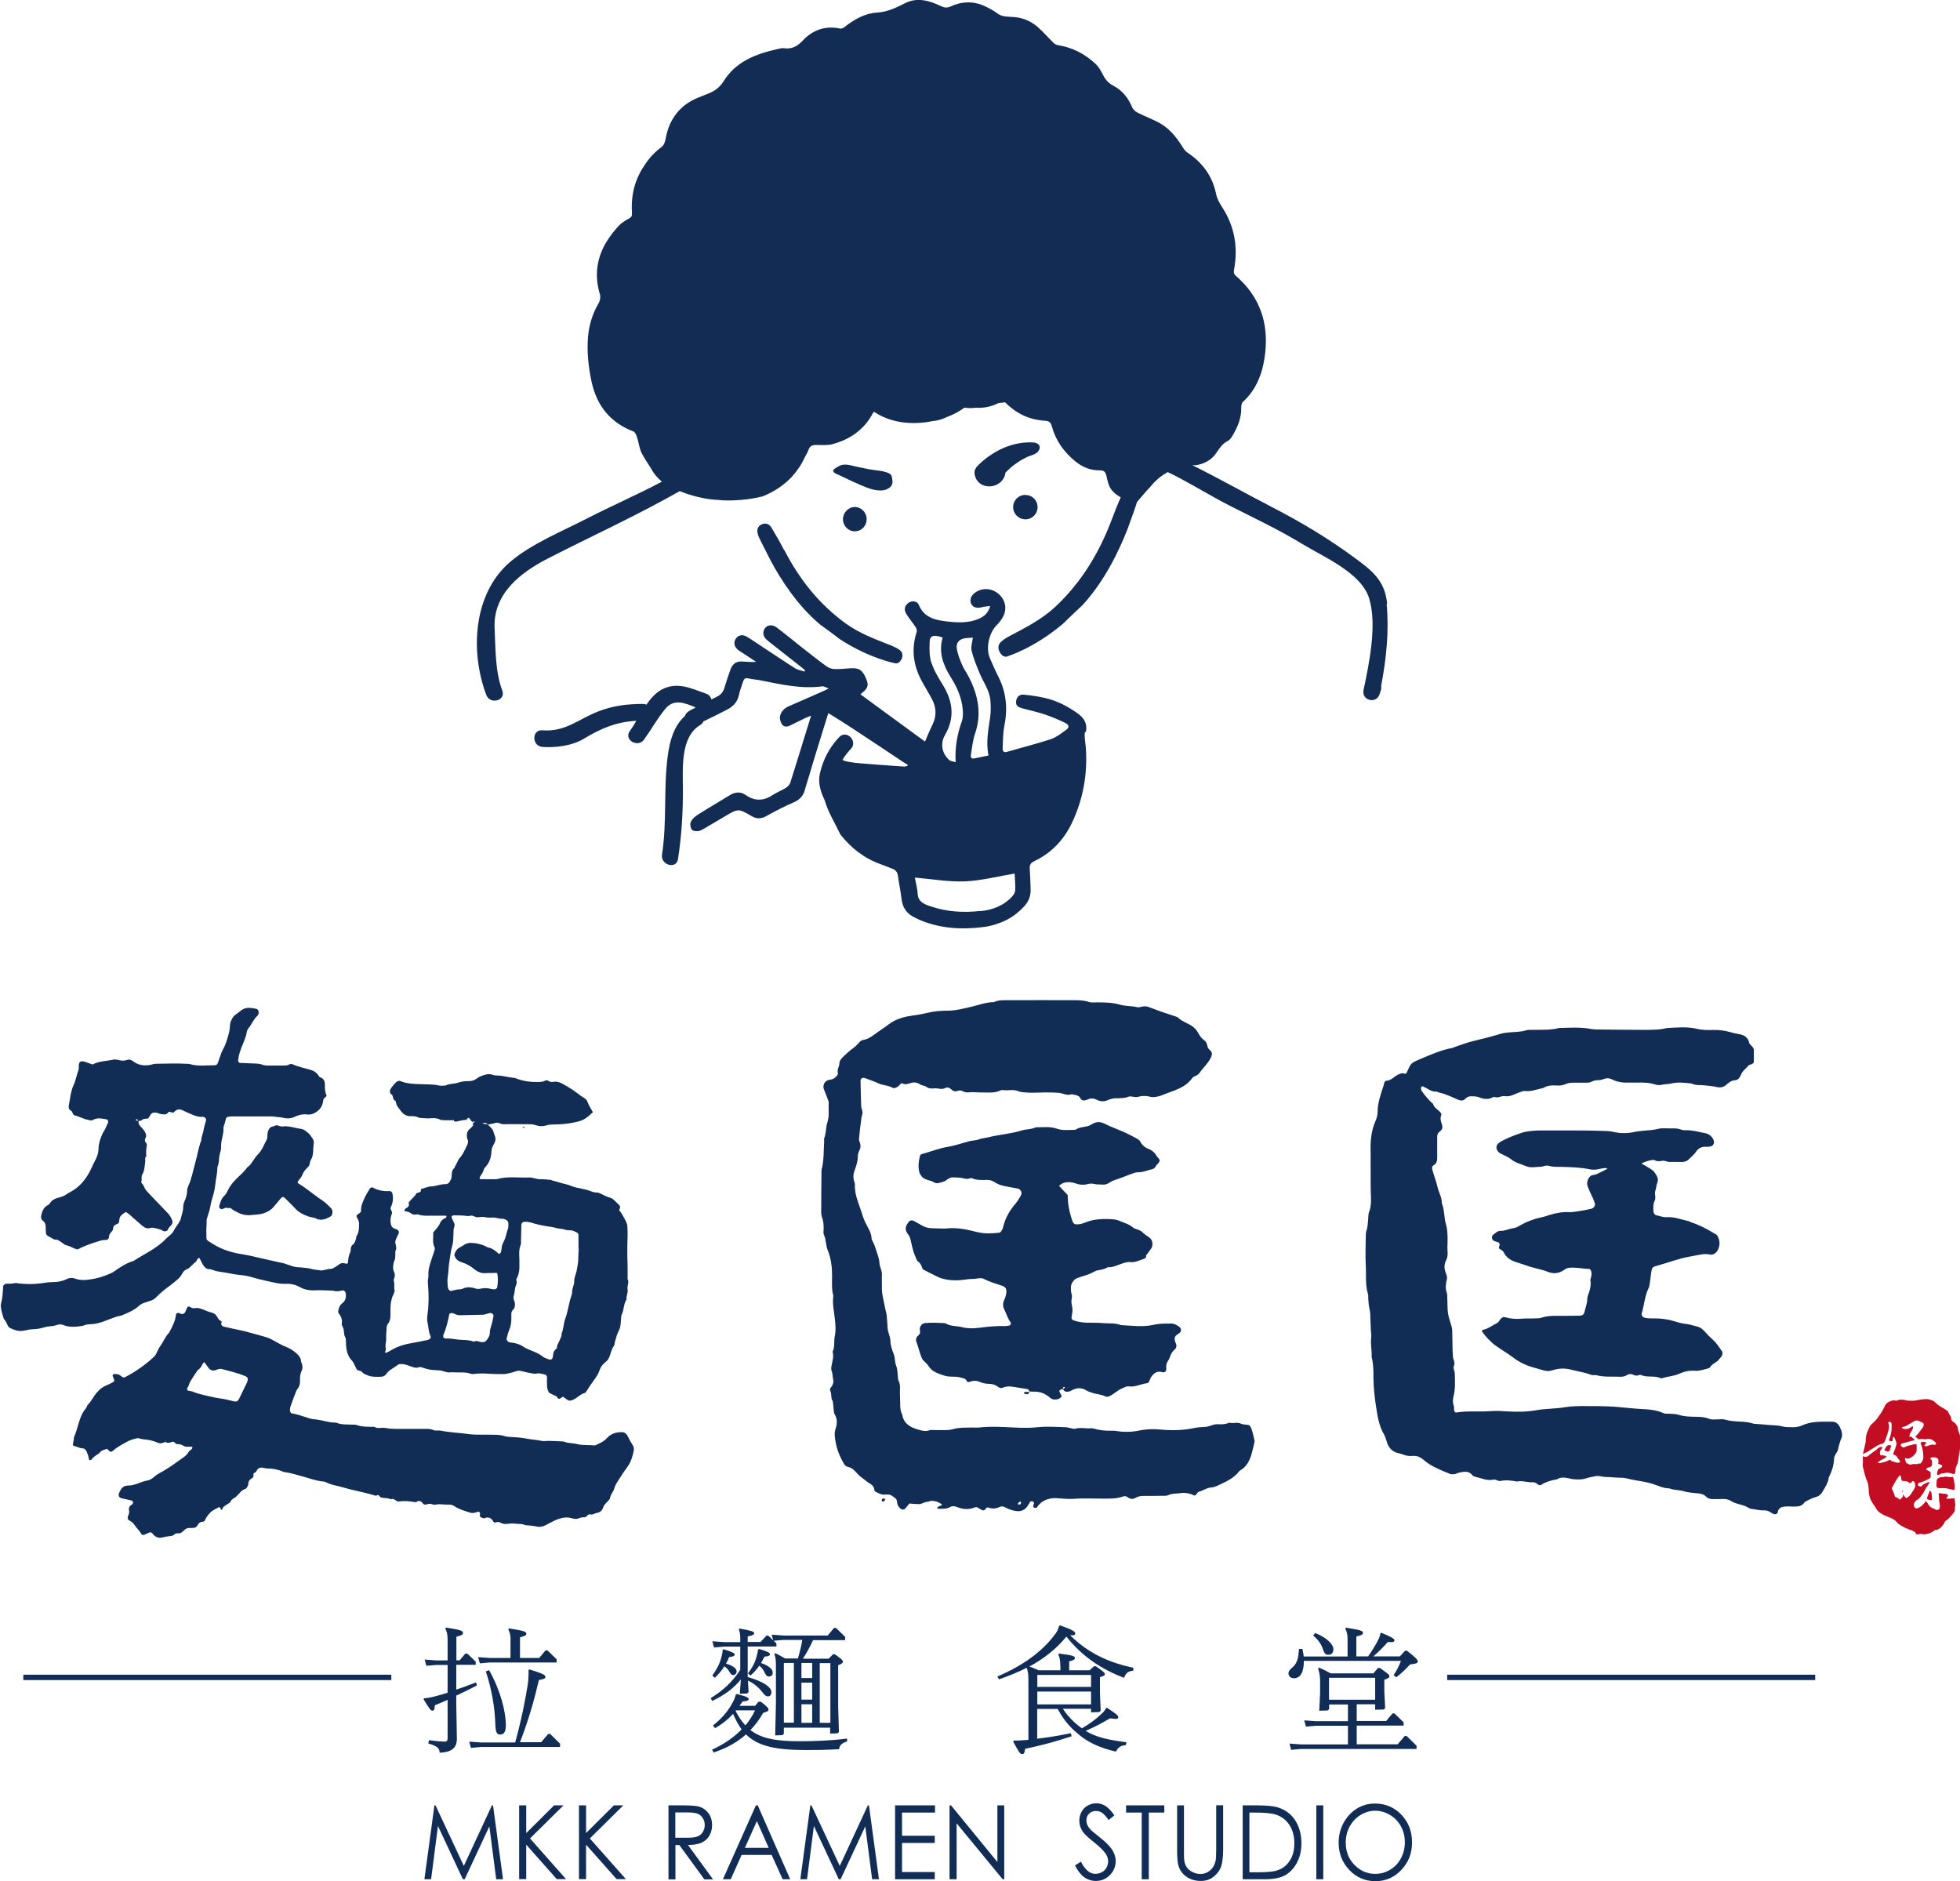 <?xml version="1.0" encoding="UTF-8"?><svg id="_圖層_2" xmlns="http://www.w3.org/2000/svg" viewBox="0 0 160.53 154.05"><defs><style>.cls-1,.cls-2{fill:#122d55;}.cls-3{fill:#132c53;}.cls-2,.cls-4{fill-rule:evenodd;}.cls-4{fill:#c30d23;}</style></defs><g id="_圖層_1-2"><g><g><path class="cls-1" d="M36.66,139.21c-.32,.14-.66,.29-1.05,.45,0,.35-.08,.44-.2,.44-.15,0-.29-.25-.72-.94l.05-.08c.41-.02,.83-.14,1.2-.24,.22-.07,.46-.13,.72-.21v-2.28h-.92l-.82,.07-.14-.51,.96,.07h.92v-1.69c0-.43-.05-.65-.19-.93l.06-.07c1.19,.19,1.39,.25,1.39,.44,0,.14-.11,.2-.54,.31v1.93h.27l.46-.55h.16l.69,.66v.26h-1.59v2.03c.45-.15,.97-.34,1.62-.59l.07,.25c-.66,.34-1.16,.59-1.69,.83v.72l.05,2.82c0,.83-.54,1.1-1.41,1.14-.02-.36-.16-.53-.93-.76l.05-.27c.75,.1,1.16,.12,1.27,.12,.21,0,.26-.09,.26-.29v-3.16Zm5.54,3.47c.53-1.93,.82-3.47,1.02-4.69,.05-.32,.08-.8,.07-1.23l.08-.04c1.1,.34,1.3,.45,1.3,.61,0,.12-.11,.19-.53,.25-.43,1.82-.83,3.21-1.55,5.1h1.73l.58-.68h.16l.81,.8v.27h-6.48l-.82,.07-.14-.51,.96,.07h2.81Zm-.38-8.32c0-.43-.05-.65-.19-.93l.06-.07c1.2,.19,1.42,.25,1.42,.44,0,.12-.11,.18-.52,.29v1.69h1.57l.52-.62h.16l.75,.73v.26h-5.47l-.82,.07-.14-.51,.96,.07h1.69v-1.42Zm-1.76,2.42c.95,1.69,1.37,3.42,1.37,4.5,0,.6-.19,.77-.46,.77-.24,0-.38-.11-.4-.81-.04-1.39-.29-2.89-.78-4.36l.26-.1Z"/><path class="cls-1" d="M64.2,141.46v.53l-.12,.11-.59,.02,.06-2.58v-2.98c0-.5,0-.77-.13-1.1l.07-.07c.32,.14,.55,.28,.81,.43h1.05c.15-.5,.28-1.01,.36-1.52h-1.54l-.8,.07,.22,.21v.26h-2.35v2.5c1.4,.4,1.94,.87,1.94,1.24,0,.23-.11,.35-.29,.35-.13,0-.27-.1-.43-.32-.33-.44-.73-.75-1.2-.98l.05,.95-.12,.11-.6,.02,.09-1.17c-.58,.7-1.27,1.25-2.35,1.76l-.12-.23c.99-.62,1.76-1.3,2.42-2.32v-1.9h-1.33l-.82,.07-.14-.51,.96,.07h1.33v-.21c0-.39-.02-.59-.12-.83l.06-.07c.94,.17,1.2,.24,1.2,.39,0,.09-.12,.19-.53,.25v.46h1.05l.48-.52h.16l.4,.39-.13-.47,.96,.07h3.63l.52-.62h.16l.75,.73v.27h-2.63c-.24,.53-.52,1.04-.83,1.52h2.11l.35-.36h.16c.41,.29,.66,.47,.66,.61,0,.11-.14,.18-.39,.28v3.39l.06,2.08-.12,.11-.6,.02v-.48h-3.82Zm-1.89-2.1c.61,.46,.63,.55,.63,.65,0,.11-.09,.17-.43,.26-.31,.54-.65,1.01-1.05,1.41,.89,.7,2.11,.92,4.06,.92,1.19,0,2.65-.06,3.86-.22v.24c-.36,.09-.62,.28-.66,.63-1.02,.06-1.9,.07-2.7,.07-2.5,0-3.95-.32-4.92-1.28-.73,.65-1.6,1.13-2.65,1.48l-.13-.23c.94-.43,1.76-.98,2.42-1.66-.29-.4-.5-.83-.7-1.27-.39,.43-.86,.81-1.47,1.17l-.18-.22c.81-.63,1.28-1.27,1.57-1.8,.16-.29,.25-.48,.31-.76l.08-.02c.86,.22,.97,.3,.97,.43,0,.1-.13,.15-.5,.18l-.25,.36h1.27l.29-.34h.16Zm-3.03-4.29c.76,.23,.89,.33,.89,.43,0,.11-.11,.18-.45,.2-.07,.19-.15,.36-.26,.54,.65,.19,.87,.44,.87,.63,0,.21-.15,.31-.27,.31-.14,0-.2-.07-.32-.27-.09-.17-.21-.3-.41-.45-.21,.34-.47,.64-.78,.94l-.21-.18c.38-.54,.59-.94,.73-1.45,.07-.25,.11-.43,.12-.67l.08-.03Zm.97,5.05c.22,.43,.47,.83,.8,1.18,.32-.38,.58-.78,.79-1.23h-1.55l-.04,.04Zm1.93-5.08c.76,.23,.88,.33,.88,.43,0,.11-.11,.18-.45,.2-.08,.18-.18,.35-.28,.52,.66,.23,.96,.51,.96,.8,0,.21-.16,.31-.31,.31-.16,0-.22-.07-.32-.26-.08-.18-.21-.42-.47-.63-.19,.28-.42,.54-.72,.81l-.21-.18c.41-.54,.58-.93,.68-1.28,.07-.25,.12-.43,.14-.67l.08-.03Zm2.84,1.15h-.82v4.89h.82v-4.89Zm1.5,1.23v-1.23h-.88v1.23h.88Zm-.88,.38v1.39h.88v-1.39h-.88Zm0,1.77v1.52h.88v-1.52h-.88Zm2.37,1.52v-4.89h-.87v4.89h.87Z"/><path class="cls-1" d="M86.84,136.37c0-.38-.04-.59-.16-.88l.06-.07c1.08,.13,1.3,.21,1.3,.36,0,.12-.12,.19-.47,.28v.73h1.67l.36-.33h.16c.49,.35,.73,.51,.73,.64,0,.11-.06,.14-.4,.25v1.3l.06,1.45-.12,.11-.67,.02v-.29h-2.31c.41,.62,.94,1.16,1.56,1.6,.59-.33,1.13-.73,1.64-1.21,.2-.19,.26-.3,.34-.45l.08-.02c.76,.5,.92,.63,.92,.77,0,.09-.07,.14-.18,.14s-.19-.01-.49-.05c-.72,.42-1.28,.72-2,1.03,.73,.45,1.63,.72,3.34,.93l-.05,.24c-.41,.01-.65,.19-.81,.53-1.35-.32-2.26-.75-3.02-1.38-.73-.6-1.26-1.19-1.75-2.12h-1.68v2.44c.85-.1,1.7-.23,2.75-.45l.07,.25c-1.39,.46-2.41,.73-3.81,1.03-.04,.33-.09,.43-.23,.43-.18,0-.25-.1-.75-1.03l.05-.08c.32,.01,.65-.01,.99-.04,.07-.01,.14-.01,.21-.02v-4.95c0-.44-.04-.66-.14-.95-.7,.36-1.46,.67-2.27,.95l-.13-.23c2.06-.89,3.56-1.97,4.6-3.3,.29-.36,.39-.56,.45-.85l.08-.04c1.02,.36,1.25,.51,1.25,.66,0,.11-.07,.17-.42,.15,1.41,1.4,3.05,2.21,5.17,2.66v.24c-.43,.03-.61,.2-.76,.59-1.82-.71-3.39-1.71-4.72-3.38-.82,1.01-1.86,1.82-3.03,2.45,.26,.09,.51,.19,.75,.31h1.79v-.42Zm-1.88,1.78h4.4v-.98h-4.4v.98Zm0,.38v1.05h4.4v-1.05h-4.4Z"/><path class="cls-1" d="M106.79,136.04c0,.86-.26,1.4-.81,1.4-.26,0-.45-.17-.45-.39,0-.19,.08-.28,.39-.56,.35-.34,.42-.75,.47-1.45h.28c.06,.23,.08,.43,.11,.62h3.59v-1.38c0-.42-.05-.64-.19-.91l.06-.07c1.21,.19,1.39,.25,1.39,.43,0,.13-.11,.19-.54,.29v1.63h.96c.29-.4,.56-.85,.72-1.14,.16-.31,.26-.51,.29-.76l.08-.03c.74,.3,1.07,.48,1.07,.6,0,.15-.11,.19-.54,.15-.41,.46-.8,.85-1.19,1.18h2.17l.43-.46h.16c.72,.56,.88,.74,.88,.87,0,.15-.13,.19-.63,.25-.38,.4-.72,.75-1.13,1.05l-.22-.17c.24-.36,.46-.78,.6-1.17h-7.96Zm5.71,.98l.36-.42h.16c.65,.46,.78,.55,.78,.68,0,.1-.11,.18-.42,.28v.97l.07,1.36-.12,.11-.7,.02v-.45h-1.51v1.37h2.41l.52-.62h.16l.75,.73v.27h-3.84v1.53h3.35l.58-.68h.16l.81,.8v.26h-9.45l-.82,.07-.14-.51,.96,.07h3.83v-1.53h-2.62l-.82,.07-.14-.51,.96,.07h2.62v-1.37h-1.54v.38l-.12,.11-.69,.02,.07-1.42v-.95c0-.44-.05-.74-.16-1.09l.07-.07c.36,.15,.65,.3,.96,.47h3.52Zm-4.78-3.29c1.01,.42,1.49,.96,1.49,1.33s-.22,.46-.43,.46c-.18,0-.31-.09-.41-.41-.13-.4-.33-.75-.82-1.17l.18-.21Zm1.13,5.47h3.78v-1.8h-3.78v1.8Z"/></g><rect class="cls-1" x="1.91" y="137.15" width="30.14" height=".44"/><rect class="cls-1" x="118.53" y="137.15" width="30.14" height=".44"/><g><g><path class="cls-2" d="M115.13,87.94s.05-.05,.07-.08c.4-.82,.27-.76,1.17-1.15,.83-.35,1.65-.71,2.54-.88,.11-.02,.2-.08,.3-.11,.48-.16,.95-.34,1.44-.46,.77-.18,1.54-.38,2.3-.61,.21-.06,.43-.08,.64-.1,.46-.05,.93-.02,1.39-.17,.2-.06,.43-.03,.65-.04,.68-.01,1.37,.03,2.04-.15,.86-.02,1.73-.09,2.59,.07,.18,.03,.36,.05,.54,.05,1.26,.01,2.53,.03,3.79,.03,.65,0,1.3,.01,1.94-.15,.83-.04,1.65-.13,2.48,.07,.41,.1,.86,.1,1.29,.09,.48-.01,.93,.04,1.39,.17,.24,.07,.49,.13,.74,.17,.43,.07,.73,.26,.84,.72,.03,.12,.18,.21,.27,.33,.04,.06,.09,.12,.1,.19,.01,.36,.01,.71,0,1.07,0,.05-.09,.11-.15,.14-.09,.05-.23,.05-.29,.13-.21,.25-.49,.43-.61,.75-.03,.07-.06,.13-.1,.19-.08,.13-.19,.24-.34,.25-.31,.01-.53,.17-.75,.37-.22,.2-.49,.27-.8,.19-.35-.08-.71-.1-1.07-.14-.32-.03-.66,.02-.96-.14-.57-.07-1.16-.14-1.72,0-.25,.06-.5,.03-.74,.1-.16,.04-.37,.03-.53-.02-.49-.17-.99-.17-1.5-.16-.32,0-.65,0-.97,0-.21,0-.43-.04-.64-.09-.17-.04-.34-.13-.5-.2-.17-.07-.35-.09-.53-.03-.17,.06-.34,.12-.52,.12-.18,0-.36,.02-.53,.11-.16,.09-.34,.1-.52,.1-.36,0-.72-.01-1.08,0-.18,0-.37,.03-.53,.1-.24,.11-.48,.15-.73,.13-.4-.03-.79-.01-1.15,.21-.49,.09-.96,.3-1.49,.24-.13-.02-.28,.05-.41,.1-.17,.06-.34,.12-.5,.2-.24,.1-.48,.16-.74,.12-.29-.04-.54,.18-.83,.07-.03-.01-.08,0-.1,0-.42,.25-.82,.17-1.24,0-.16-.06-.35-.05-.53-.06-.19-.01-.37,.04-.5,.18-.21,.23-.41,.19-.67,.08-.49-.22-.98-.45-1.51-.57-.07-.02-.14-.07-.2-.07-.43,.03-.74-.26-1.09-.42-.08-.04-.14-.02-.17,.06-.01,.03-.03,.07-.02,.1,.01,.07,.03,.15,.06,.2,.08,.12,.17,.23,.26,.35,.21,.25,.41,.5,.67,.71,.08,.31,.35,.44,.55,.64,.07,.07,.16,.18,.12,.29-.1,.26-.04,.49,.05,.73,.08,.22,.07,.43-.14,.58-.16,.11-.24,.26-.24,.45,0,.58,0,1.15,0,1.73,0,.27-.06,.49-.32,.63-.1,.05-.11,.18-.09,.29,.12,.49,.32,.95,.43,1.45,.1,.45,.37,.86,.36,1.34,.16,.41,.19,.84,.24,1.27,.02,.14,.05,.28,.09,.42,.14,.49,.15,1,.14,1.5,0,.25-.03,.51,0,.76,.02,.26,0,.51-.12,.74-.18,.35-.16,.7-.02,1.04,.07,.17,.13,.33,.08,.52-.08,.35-.14,.7-.01,1.06,.06,.17,.04,.36,.05,.54,.02,.4,0,.8,.06,1.19,.05,.35,.19,.69,.28,1.04,.03,.1,.05,.21,.06,.32,.01,.54,.02,1.08,.03,1.62,0,.18,.03,.36,.03,.54,0,.25,.21,.47,.09,.74-.1,.22,.05,.42,.06,.63,.02,.65,.06,1.3-.11,1.94-.07,.26-.05,.49,.03,.74,.04,.13,0,.28,.04,.42,.01,.05,.11,.13,.15,.12,.97-.16,1.95-.04,2.92-.12,.43-.03,.87,0,1.3,.03,.83,.05,1.66,.03,2.48-.12,.28-.05,.57-.07,.86-.09,.47-.04,.93-.06,1.4-.14,.49-.08,1.01-.09,1.51-.09,.86,0,1.73,0,2.59,.06,.65,.05,1.29,.13,1.94,.17,.68,.04,1.37,.06,2.01,.36,.03,.01,.07,.02,.11,.03,.36,.02,.74-.01,1.07,.09,.35,.11,.7,.14,1.06,.16,.5,.02,1-.03,1.49,.18,.19,.08,.43,.04,.64,.04,.22,0,.45-.04,.65,.02,.77,.24,1.59,.07,2.35,.34,.43,.03,.86,.06,1.29,.1,.36,.03,.72,.02,1.07,.12,.2,.06,.43,.05,.65,.06,.33,.02,.65-.01,.95-.15,.78-.35,1.61-.3,2.44-.3,.34,0,.54,.18,.66,.47,.06,.13,.13,.26,.15,.4,.02,.14,.04,.3-.01,.42-.14,.33-.24,.68-.31,1.03-.02,.1-.1,.19-.15,.28-.06,.13-.16,.26-.16,.39-.02,.55-.17,1.06-.43,1.55-.05,.44-.29,.81-.51,1.18-.11,.19-.25,.35-.48,.42-.17,.05-.34,.12-.51,.19-.16,.07-.32,.17-.48,.25-.22,.37-.58,.38-.95,.37-.25,0-.5-.03-.75,.01-.29,.04-.45,.16-.51,.46-.03,.15-.22,.2-.35,.13-.06-.03-.13-.06-.19-.1-.18-.12-.35-.2-.6-.19-.28,.02-.57-.06-.85-.1-.07,0-.14-.01-.21-.03-.07-.02-.14-.04-.2-.08-.43-.28-.97-.27-1.4-.54-.19-.12-.39-.18-.61-.18-.29,0-.58,.02-.86,.01-.22,0-.43-.03-.59-.2-.15-.16-.36-.23-.58-.26-.43-.05-.86-.06-1.28-.19-.38-.11-.79-.08-1.16-.23-.48,0-.9-.21-1.34-.36-.48-.15-.98-.23-1.48-.31-.39-.06-.76-.21-1.17-.2-.4,0-.79-.06-1.19-.06-.29,0-.56-.13-.85-.07-.25,.05-.5,.09-.74,.17-.32,.11-.64,.11-.96,.09-.18,0-.35-.05-.53-.09-.32-.06-.64-.11-.94,.09-.46,.08-.91,.2-1.31,.46-.09,.05-.2,.01-.29-.07-.11-.1-.25-.16-.4-.15-.43,.03-.85-.16-1.28-.06-.46-.09-.92-.14-1.39-.04-.06,.01-.13-.03-.2-.05-.1-.03-.22-.09-.31-.07-.52,.13-.99-.11-1.47-.22-.1-.02-.22-.06-.28-.14-.31-.39-.7-.28-1.09-.21-.1,.02-.2,.09-.3,.11-.14,.02-.3,.05-.43,0-.76-.32-1.55-.6-2.18-1.16-.23-.2-.48-.32-.78-.32-.18,0-.36,.02-.54-.01-.25-.04-.47-.16-.72-.21-.45-.09-.77-.37-.93-.82-.08-.24-.14-.49-.26-.71-.38-.64-.51-1.34-.62-2.05-.14-.86-.24-1.71-.25-2.58,0-.57,0-1.16-.15-1.72,.03-.54-.11-1.08-.03-1.62,.02-.17-.02-.36-.03-.54-.02-.32-.02-.65-.04-.97-.01-.25,0-.51-.06-.75-.08-.32-.1-.64-.12-.96,0-.11,.02-.22-.02-.32-.24-.78-.13-1.58-.18-2.37-.04-.76-.01-1.52,0-2.28,0-.18,0-.37,.06-.54,.11-.31,.1-.64,.14-.96,.02-.18,0-.38,.06-.53,.23-.56,.17-1.14,.15-1.71-.02-.79,0-1.59-.01-2.38,0-.29,0-.58,0-.86-.03-.87,.04-1.72,.4-2.54,.1-.23,.17-.49,.17-.73,0-.77,.27-1.48,.5-2.2,.02-.07,.02-.15,.05-.21,.03-.06,.09-.15,.14-.15,.44,0,.68-.39,1.05-.53,.25-.1,.24-.13,.61-.02Z"/><path class="cls-2" d="M131.69,95.74c-.08-.04-.14-.09-.2-.09-.18,.02-.36,.05-.53,.09-.25,.06-.5,.07-.75,.02-.78-.16-1.57-.18-2.37-.2-.32,0-.65,.01-.97-.08-.14-.04-.28-.03-.43,.02-.07,.02-.14,.05-.21,.05-.43,0-.85,.13-1.28-.06-.39-.17-.82-.25-1.17-.54-.28-.22-.63-.34-.94-.52-.09-.05-.16-.14-.22-.23-.11-.18-.05-.47,.12-.58,.09-.06,.17-.13,.27-.18,.51-.27,1.05-.48,1.59-.66,.2-.07,.42-.11,.63-.14,.25-.03,.5-.05,.76-.06,1.15,0,2.31,0,3.47,0,.65,0,1.3,.02,1.95,.04,.25,0,.51,.02,.75,.08,.57,.13,1.14,.13,1.71,0,.28-.06,.57-.08,.86-.11,.36-.03,.71-.05,1.07-.14,.34-.09,.72-.03,1.08-.04,.25,0,.5-.01,.75,.08,.13,.05,.28,.08,.42,.07,.55-.02,1.07,.14,1.6,.24,.3,.06,.52,.22,.67,.5,.14,.26,.03,.55-.24,.59-.11,.02-.22,.04-.32,.03-.36-.04-.65,.1-.84,.39-.16,.25-.39,.42-.59,.62-.16,.17-.36,.23-.58,.23-.32,0-.65-.02-.97,0-.22,.01-.43-.13-.62-.1-.22,.03-.42,.08-.62-.04-.03-.02-.07-.03-.1-.03-.23,0-.56,.09-1.01,.29,.26,.15,.51,.28,.75,.44,.12,.08,.25,.17,.32,.28,.18,.26,.39,.52,.23,.89-.08,.19-.08,.43-.15,.62-.1,.27,.08,.55-.06,.83-.13,.25-.11,.56-.1,.85,0,.15,.1,.3,.23,.33,.28,.06,.57,.18,.84,.16,.63-.04,1.2,.19,1.79,.32,.07,.01,.13,.06,.2,.09,.5,.15,1.27,.51,1.72,.8,.12,.08,.25,.13,.37,.22,.06,.04,.1,.1,.13,.17,.17,.34,.18,.69,.02,1.04-.13,.28-.4,.49-.69,.42-.33-.08-.64-.02-.95,.04-.46,.09-.92,.16-1.37,.28-.73,.2-1.44,.45-2.17,.65-.15,.04-.25,.17-.27,.31-.06,.32-.08,.64-.13,.96-.03,.18-.04,.37-.12,.52-.32,.66-.35,1.39-.56,2.07-.04,.13,.07,.29,.2,.33,.11,.02,.21,.06,.32,.06,.18,.01,.36,.01,.54,.01,.54,0,1.08,.07,1.6,.23,.31,.09,.61,.19,.94,.22,.28,.02,.56,.13,.84,.19,.26,.05,.47,.16,.65,.36,.24,.27,.49,.53,.76,.77,.31,.27,.5,.61,.73,.93,.06,.09,.04,.31-.04,.41-.07,.08-.14,.16-.21,.25-.19,.26-.55,.34-.72,.63-.03,.05-.11,.09-.18,.11-.35,.08-.68,.22-1.06,.19-.43-.03-.84,.04-1.26,.23-.42,.2-.9,.22-1.35,.35-.07,.02-.15,.05-.21,.03-.5-.25-1.08-.03-1.59-.26-.06-.03-.15-.01-.21,.01-.14,.05-.27,.05-.41-.02-.17-.08-.35-.11-.52,0-.19,.12-.4,.16-.62,.15-.64-.03-1.29,.04-1.93-.13-.12-.03-.27,.03-.42-.03-.54-.21-1.11-.28-1.67-.43-.49-.13-1-.1-1.49,.06-.22,.07-.42,.08-.64,.03-.24-.06-.48-.14-.73-.21-.67-.17-1.28-.43-1.84-.86-.46-.35-.96-.63-1.43-.97-.44-.32-.8-.72-1.12-1.15-.02-.02-.01-.07,0-.1,.02-.03,.05-.05,.09-.06,.44-.09,.77-.38,1.16-.56,.11-.05,.17-.23,.27-.33,.1-.1,.22-.19,.38-.13,.03,.01,.07,.01,.11,.02,.42,.12,.85,.13,1.29,.09,.32-.03,.65,0,.97-.02,.22,0,.44,0,.64-.07,.39-.13,.78-.14,1.17-.14,.61,0,1.23,0,1.84-.01,.25,0,.41-.05,.47-.33,.07-.35,.23-.68,.22-1.05,0-.1,.04-.21,.07-.31,.15-.41,.27-.81,.18-1.25,.08-.24,.15-.49,.06-.74-.02-.06-.09-.15-.14-.15-.57-.01-1.13-.16-1.7-.09-.13,.02-.27,.1-.38,.18-.42,.3-.9,.32-1.34,.14-.57-.23-1.18-.3-1.75-.52-.3-.11-.62-.19-.92-.3-.38-.14-.71-.35-.9-.73-.06-.13-.17-.23-.31-.29-.2-.09-.06-.23-.05-.35,.02-.12-.03-.2-.16-.24-.14-.04-.28-.06-.39-.17-.09-.09-.11-.31-.01-.39,.19-.16,.39-.37,.64-.36,.38,.01,.7-.18,1.05-.22,.14-.02,.28-.07,.4-.14,.62-.37,1.29-.63,2-.77,.18-.04,.35-.1,.52-.16,.55-.17,1.11-.28,1.7-.24,.25,.02,1.54-.21,1.8-.29,.03,0,.06-.04,.09-.05,.11-.05,.21-.25,.17-.37-.05-.14-.1-.27-.15-.4-.15-.33-.32-.65-.44-.99-.08-.2-.06-.43,.05-.63,.07-.13,.16-.25,.3-.29,.13-.04,.29-.05,.41-.11,.29-.13,.57-.28,.87-.43Z"/></g><path class="cls-2" d="M72.51,122.74c-.02,.06-.03,.13-.07,.17-.04,.04-.11,.05-.16,.07-.01,0-.04-.05-.05-.08-.03-.08,0-.15,.09-.17,.06-.01,.13,.01,.2,.02Z"/><g><path class="cls-2" d="M77.12,123.18c-.16-.08-.28-.17-.42-.21-.13-.04-.28-.06-.42-.06-.1,0-.21,.07-.31,.08-.26,0-.46,.2-.72,.19-.25,0-.5-.03-.77-.05-.1,.13-.21,.27-.33,.4-.13,.15-.31,.12-.46-.04-.13-.14-.21-.29-.22-.48,0-.15-.07-.28-.2-.36-.15-.1-.28-.24-.47-.25-.11,0-.22-.02-.32,0-.27,.03-.49-.1-.72-.21-.06-.03-.15-.09-.15-.14,0-.46-.42-.54-.68-.77-.22-.19-.48-.34-.67-.55-.24-.27-.46-.54-.85-.61-.14-.03-.24-.15-.31-.28-.44-.77-.64-1.38-.73-2.24-.02-.17,0-.37,.05-.53,.14-.43,.19-.84-.06-1.25-.04-.06-.05-.13-.06-.2-.03-.29-.06-.57-.09-.86-.19-.25-.07-.57-.2-.83-.05-.1-.04-.22,.04-.3,.17-.21,.25-.43,.18-.7-.05-.21-.02-.42-.11-.63-.05-.12-.05-.29-.02-.43,.07-.39,.21-.77,.09-1.17,.21-.4,.09-.85,.18-1.27,.1-.47,.06-.92,.01-1.39-.07-.64-.22-1.28-.13-1.93-.15-.53-.1-1.07-.1-1.61,0-.73-.08-1.44-.36-2.12-.17-.41-.12-.86-.31-1.26-.04-.09-.04-.21-.03-.32,.03-.4,0-.78-.14-1.17-.07-.19-.05-.43-.05-.64,0-.94,.01-1.88,.02-2.81,0-.14-.01-.3,.02-.43,.19-.74,.15-1.5,.2-2.26,0-.11-.02-.23,.02-.32,.15-.41,.11-.86,.25-1.27,.17-.53,.07-1.08,.1-1.61,0-.1-.05-.21-.09-.31-.1-.27-.21-.53-.31-.8-.1-.28,.05-.61,.32-.71,.1-.04,.21-.05,.31-.07,.19-.04,.32-.16,.44-.3,.05-.05,.1-.14,.09-.19-.1-.3,.11-.55,.12-.83,.01-.23,.16-.4,.32-.55,.24-.22,.47-.45,.74-.64,.21-.15,.39-.32,.55-.51,.09-.11,.21-.2,.36-.22,.45-.07,.78-.36,1.13-.61,.29-.21,.6-.4,.88-.62,.56-.43,1.18-.64,1.88-.74,.46-.06,.93-.14,1.38-.25,.54-.13,1.07-.17,1.61-.17,.66,0,1.28-.17,1.91-.31,.63-.14,1.24-.39,1.89-.39,.41-.2,.85-.15,1.28-.16,1.73-.01,3.47,0,5.2,0,.43,0,.86,0,1.28,.14,.2,.07,.43,.04,.64,.04,.65,0,1.29,0,1.93,.19,.45,.13,.93,.09,1.39,.2,.13,.03,.28-.01,.42-.04,.18-.04,.36-.04,.53,.03,.71,.27,1.42,.52,2.14,.75,.1,.03,.22,.06,.29,.13,.37,.36,.9,.46,1.28,.8,.13,.12,.26,.26,.34,.42,.14,.26,.3,.49,.54,.65,.12,.08,.17,.23,.21,.37,.03,.14,.07,.29,.19,.38,.27,.19,.22,.43,.1,.67-.25,.49-.66,.85-.97,1.29-.06,.08-.17,.12-.26,.18-.09,.06-.22,.08-.27,.16-.6,.87-1.6,1.05-2.48,1.42-.16,.07-.34,.11-.52,.14-.14,.02-.29,.03-.42,0-.32-.09-.64-.11-.96-.02-.18,.05-.35,.04-.53,0-.1-.02-.22-.03-.31,0-.31,.13-.63,.13-.96,.13-.25,0-.49,.04-.73,.15-.31,.14-.64,.13-.94-.03-.25-.13-.48-.13-.72-.02-.06,.03-.13,.05-.2,.07-.15,.04-.31,0-.38-.13-.16-.32-.47-.3-.74-.37-.29,.12-.55,0-.83-.07-.27-.07-.57-.05-.86-.07-.68-.03-1.37,.06-2.05,0-.22-.02-.43-.02-.64-.11-.42-.17-.86-.02-1.28-.09-.07-.01-.15,.02-.21,.05-.48,.22-.99,.14-1.49,.15-.36,0-.72-.05-1.08-.01-.19,.02-.35-.02-.52-.11-.13-.07-.28-.05-.42,0-.2,.07-.35-.01-.49-.14-.15-.15-.33-.19-.49-.1-.29,.15-.56,0-.84,.02-.26,.02-.48,.04-.71-.13-.14-.1-.35-.09-.5-.19-.27-.18-.54-.2-.82-.1-.21,.07-.41,.13-.62,.02-.07-.04-.12,0-.18,.06-.07,.08-.15,.17-.24,.22-.12,.07-.27,.15-.41,.07-.35-.21-.77-.18-1.13-.35-.35-.17-.73-.29-1.1-.43-.2-.08-.38,.01-.38,.21,.01,.68,.03,1.37,.05,2.05,0,.24,.18,.46,.08,.74-.07,.19-.07,.42-.1,.63-.08,.46-.11,.93-.16,1.39,0,.07,.04,.14,.06,.21,.08,.21,.1,.42,0,.63-.08,.16-.15,.33-.15,.51,0,.41-.12,.79-.26,1.16-.12,.32-.14,.63-.03,.95,.02,.07,.05,.14,.05,.21-.05,.9,.37,1.68,.61,2.5,.1,.35,.26,.67,.43,.99,.15,.28,.31,.57,.32,.91,0,.1,.06,.21,.11,.3,.16,.29,.23,.61,.34,.91,.1,.28,.18,.55,.2,.84,.02,.33,.22,.61,.2,.95-.02,.32,.01,.65,0,.97-.03,.62,.17,1.21,.27,1.81,.03,.18,.1,.35,.12,.53,.04,.36,.05,.72,.08,1.08,.02,.36,.22,.67,.23,1.05,0,.35,.13,.71,.26,1.04,.13,.31,.08,.65,.2,.95,.12,.31,.12,.64,.15,.96,0,.11,.02,.22,.06,.31,.1,.2,.12,.4,.11,.63-.02,.43,.02,.86,.02,1.3,0,.29,.02,.58,.17,.84,.11,.71,.63,1.02,1.24,1.2,.34,.1,.69,.21,1.05,.05,.32,0,.65,.02,.97,.01,.29,0,.59,.01,.86-.07,.5-.15,1-.13,1.5-.14,.22,0,.44,.01,.65,0,.97-.11,1.95-.05,2.92,0,.65,.03,1.3,.04,1.95-.03,.72-.08,1.44-.01,2.17,0,.18,0,.35,.06,.53,.09,.11,.02,.22,.07,.31,.04,.36-.11,.71-.04,1.07-.03,.14,0,.27-.03,.42,.01,.49,.13,.98,.2,1.49,.18,.28-.02,.57,.06,.86,.08,.47,.03,.93,.01,1.4-.09,.6-.13,1.22-.14,1.83-.08,.9,.08,1.8,.06,2.69-.13,.28-.06,.57-.08,.86-.09,.37,0,.68-.24,1.05-.22,.32,.01,.65,.02,.96-.13,.31,.1,.63-.07,.95,.08,.18,.09,.42,.07,.63,.11,.06,.01,.12,.08,.16,.14,.18,.36,.23,.75,.33,1.13,0,.03,0,.07,0,.11-.09,.38-.17,.77-.29,1.15-.16,.49-.42,.92-.88,1.19-.03,.02-.06,.04-.09,.07-.43,.58-1.07,.84-1.68,1.14-.19,.09-.4,.18-.62,.19-.37,.02-.66,.27-1.01,.35-.08,.02-.15,.15-.21,.23-.05,.06-.12,.09-.2,.06-.37-.19-.75-.23-1.15-.17-.32,.04-.64,.01-.95,.16-.15,.07-.35,.05-.53,.05-.51,0-1.01,.02-1.52,.01-.22,0-.43,.05-.62,.16-.2,.12-.41,.11-.61-.03-.12-.09-.26-.14-.4-.09-.59,.22-1.21,.18-1.82,.18-.76,0-1.51-.04-2.27,.02-.47,.03-.94-.03-1.41-.06-.26-.01-.5,.03-.74,.11-.36,.12-.62,.35-.83,.65-.03,.04-.13,.04-.19,.03-.08-.01-.12-.09-.1-.17,.01-.07,.05-.14,.06-.21,.01-.08-.14-.18-.22-.15-.03,.01-.08,.02-.1,.04-.06,.09-.11,.18-.16,.27-.18,.34-.52,.53-.88,.5-.36-.03-.7-.15-1.02-.32-.13-.07-.28-.1-.42-.03-.31,.14-.61,.18-.94,.05-.1-.04-.19,.06-.26,.15-.07,.1-.17,.11-.28,.05-.13-.07-.25-.14-.37-.21-.07-.04-.13-.02-.2,0-.45,.19-.92,.17-1.37,0-.21-.08-.44-.15-.63-.04-.31,.18-.62,.15-.95,.15-.09,0-.14-.04-.13-.09,0-.03,.05-.05,.08-.07,.09-.05,.19-.09,.32-.15Zm6.24-.02s.06,.06,.08,.06c.14,0,.19-.05,.19-.19,0-.03-.06-.08-.06-.07-.06,.03-.11,.07-.16,.12-.02,.02-.03,.06-.05,.09Z"/><path class="cls-2" d="M86.96,113.77c-.18,.06-.22,.1-.19,.19,.02,.07,.06,.13,.09,.19,.04,.09,.15,.18,.04,.28-.08,.07-.17,.14-.27,.16-.21,.04-.43,.05-.61-.11-.41-.35-.76-.49-1.25-.51-.14,0-.29,0-.43-.01l.02,.03c-.07-.08-.13-.22-.2-.23-.43-.06-.85-.14-1.27-.2-.25-.03-.51-.03-.74,.08-.15,.07-.29,.03-.4-.06-.21-.15-.43-.24-.7-.25-.29,0-.57-.05-.84-.17-.27-.12-.56-.09-.85,.02-.05,.02-.16-.02-.17-.06-.1-.25-.34-.26-.53-.31-.24-.07-.5-.07-.75-.07-.33,0-.63-.09-.94-.21-.35-.13-.66-.28-.87-.59-.12-.18-.27-.34-.43-.48-.08-.07-.14-.16-.18-.26-.18-.43-.27-.89-.44-1.32-.06-.16-.02-.36,.14-.49,.15-.12,.2-.26,.15-.47-.06-.24,.17-.54,.38-.56,.54-.06,1.08-.03,1.62,0,.04,0,.08,0,.11,.02,.42,.26,.91,.19,1.35,.31,.47,.12,.93,.11,1.39,.05,.72-.09,1.43-.17,2.16-.14,.11,0,.21-.03,.32-.05,.1-.01,.16-.16,.1-.25-.24-.32-.34-.71-.52-1.07-.12-.23-.12-.49-.02-.73,.09-.2,.16-.4,.19-.62,.03-.28-.02-.47-.34-.58-.51-.17-1.03-.32-1.52-.57-.09-.05-.21-.06-.31-.05-.21,.01-.43,.07-.64,.06-.18,0-.35,.02-.53,.05-.65,.09-1.29,.1-1.93-.09-.1-.03-.21-.06-.3-.11-.39-.19-.78-.38-1.16-.58-.06-.03-.14-.08-.15-.14-.07-.25-.18-.47-.41-.6-.1-.23-.21-.46-.29-.69-.1-.34-.19-.69-.26-1.05-.04-.18-.12-.34-.23-.48-.32-.41-.14-.73,.14-1.05,.04-.04,.13-.05,.2-.06,.03,0,.07,.02,.1,.03,.03,.01,.07,.02,.1,.04,1.12,.64,.9,.56,2.25,.6,.11,0,.22,.01,.33,0,.88-.11,1.72,.08,2.56,.29,.61,.15,1.21,.12,1.82,.05,.06,0,.12-.07,.16-.13,.06-.09,.12-.19,.14-.29,.17-.76,.54-1.4,1.05-1.99,.16-.19,.28-.42,.41-.63,.14-.23,0-.51-.26-.58-.1-.02-.21-.03-.32-.05-.35-.07-.71-.12-1.05-.22-.2-.06-.4-.17-.58-.28-.16-.09-.33-.15-.51-.15-.43,0-.87,.05-1.28-.14-.06-.03-.15,0-.21,.02-.18,.07-.34,.03-.52-.02-.24-.06-.5-.05-.75-.07-.19-.02-.35,.04-.51,.15-.09,.06-.18,.13-.27,.17-.13,.06-.27,.09-.41,.13-.14,.04-.3,.05-.42-.03-.33-.22-.79-.17-1.05-.52-.06-.09-.13-.18-.16-.28-.14-.46-.07-.93,.04-1.39,.01-.06,.09-.12,.15-.14,.7-.18,1.36-.46,2.08-.58,.6-.1,1.18-.3,1.77-.46,.28-.08,.58-.06,.85-.17,.24-.09,.49-.1,.74-.16,.91-.23,1.85-.28,2.74-.56,.37-.12,.79-.07,1.15-.26,.57,.01,1.15-.09,1.72,.11,.44,.16,.93,.11,1.4,.1,.07,0,.15-.01,.21-.05,.22-.15,.47-.16,.72-.21,.18-.03,.36-.08,.51-.18,.37-.24,.71-.26,1.11-.05,.48,.25,.99,.42,1.49,.64,.36,.16,.71,.34,1.06,.53,.12,.07,.28,.15,.33,.26,.15,.31,.4,.51,.71,.63,.28,.11,.49,.3,.64,.56,.05,.09,.14,.17,.2,.25,.07,.09,.06,.19-.02,.3-.09,.11-.2,.21-.27,.33-.06,.1-.14,.18-.24,.2-.39,.08-.75,.27-1.16,.26-.11,0-.22,.02-.32,.05-.55,.18-1.07,.42-1.62,.59-.17,.05-.33,.15-.48,.24-.16,.1-.33,.15-.51,.13-.21-.01-.44,0-.64-.04-.18-.04-.34-.06-.53-.01-.36,.1-.71,.08-1.06-.05-.13-.05-.28-.08-.42-.09-.33-.03-.65,.02-.92,.3,.11,.12,.22,.23,.33,.35,.12,.13,.24,.26,.38,.4,0,.73,.14,1.43,.38,2.11,.09,.25,.21,.32,.49,.28,.07-.01,.15,0,.22-.03,.1-.03,.21-.06,.31-.1,.72-.3,1.47-.33,2.23-.28,.22,.01,.43,.05,.63,.14,.36,.16,.75,.25,1.06,.52,.11,.09,.25,.14,.39,.18,.18,.05,.32,.13,.46,.27,.15,.15,.34,.26,.52,.39,.25,.18,.33,.6,.16,.87-.13,.21-.29,.4-.44,.6,.04,.18-.05,.23-.22,.29-.34,.11-.67,.29-1.04,.25-.26-.03-.49,.05-.73,.13-.37,.12-.73,.32-1.14,.29-.25,.15-.52,.21-.81,.25-.24,.04-.45,.21-.69,.3-.34,.13-.69,.22-1.02,.35-.28,.1-.51,.47-.5,.77,0,.18,0,.37,.06,.54,.07,.22-.03,.43-.02,.64,.01,.21,.09,.42,.09,.64,0,.21-.05,.43-.08,.64-.01,.09,.08,.2,.19,.23,.34,.11,.7,.17,1.06,.18,.47,0,.94,0,1.41,.04,.47,.03,.94-.02,1.39,.16,.9,.04,1.81,.18,2.7-.03,.47-.11,.93-.09,1.4-.1,.26,0,.48,.12,.69,.28,.18,.15,.17,.39-.03,.52-.36,.22-.42,.35-.32,.69,.03,.1,.1,.2,.1,.3,0,.1-.02,.23-.09,.29-.17,.14-.3,.3-.38,.51-.06,.17-.13,.34-.23,.49-.13,.19-.15,.39-.13,.61,.02,.22-.13,.35-.33,.29-.37-.11-.63,.04-.84,.31-.09,.11-.15,.25-.2,.38-.04,.11-.1,.21-.21,.22-.5,.05-.95,.33-1.48,.26-.18-.03-.34,.07-.51,.14-.38,.15-.66,.44-1.01,.62-.13,.07-.27,.13-.41,.06-.36-.19-.77-.17-1.14-.32-.13-.05-.26-.08-.39-.16-.4-.26-.81-.24-1.22-.02-.06,.03-.13,.08-.19,.09-.23,.06-.43,.04-.54-.21,.05-.02,.13-.04,.16-.08,.03-.05-.03-.09-.09-.07-.06,.02-.08,.09-.05,.16Z"/><path class="cls-2" d="M84.34,113.96c-.13,.23-.14,.24-.38,.2-.03,0-.06-.03-.08-.05-.04-.04,0-.1,.08-.11,.13-.02,.27-.01,.4-.01l-.02-.03Z"/></g><g><path class="cls-2" d="M38.71,91.9c-.05-.06-.12-.1-.16-.17-.15-.24-.18-.25-.38,0l.02-.02c-.28,0-.53,.09-.8,.14-.12,.02-.21,0-.26-.13,.02-.01,.04-.02,.07-.04-.02,.02-.03,.04-.05,.06-.23,0-.46,0-.69,0-.14,0-.31,0-.42-.05-.24-.13-.49-.13-.75-.11-.26,.02-.52,0-.78-.02-.09,0-.18-.01-.25-.05-.19-.09-.38-.11-.59-.1-.38,.02-.66-.16-.87-.47-.15-.21-.34-.39-.37-.67,0-.05-.05-.12-.09-.14-.22-.12-.08-.46-.34-.54-.08-.13-.09-.29-.01-.41,.12-.19,.27-.37,.43-.53,.1-.1,.24-.17,.39-.11,.55,.23,1.12,.23,1.7,.25,.49,.02,.98,0,1.46,.11,.16,.04,.34,0,.52,0,.31-.17,.68-.12,1.01-.23,.27-.09,.56-.14,.84-.13,.28,.01,.51-.06,.72-.22,.19-.15,.4-.22,.62-.29,.2-.06,.39-.09,.59-.03,.14,.04,.28,.08,.42,.08,.47-.01,.91,.15,1.37,.19,.11,0,.22,.05,.33,.09,.52,.19,1.06,.26,1.61,.25,.24,0,.46,0,.67-.12,.08-.04,.17-.02,.24,.03,.13,.08,.27,.11,.41,.08,.38-.08,.68,.11,.97,.28,.35,.19,.69,.42,1.01,.66,.18,.14,.37,.28,.56,.39,.1,.06,.18,.14,.23,.25,.06,.16,.14,.32,.22,.47,.08,.15,.17,.29,.25,.43-.28,.28-.56,.52-.91,.67-.19,.08-.38,.12-.57,.16-.59,.14-1.19,.17-1.8,.18-.17,0-.35,.02-.51,.07-.29,.09-.58,.09-.85,0-.28-.1-.56-.1-.85-.09-.61,0-1.21-.02-1.82,0-.24,0-.45-.18-.67-.11-.22,.07-.44,.11-.67,.14,0-.07-.03-.11-.09-.13-.11-.02-.21-.03-.32,.04,.15,.02,.29,.04,.42,.06,.08,.08,.17,.15,.25,.24,.1,.1,.2,.21,.24,.36,.04,.14,.09,.27,.14,.41,.06,.17,.04,.34-.04,.5-.04,.08-.08,.15-.12,.23-.09,.15-.13,.32-.14,.49-.02,.47-.15,.9-.48,1.26-.06,.06-.12,.13-.14,.21-.06,.23-.2,.42-.32,.61-.06,.09-.02,.19,.07,.19,.43,0,.86,0,1.3,0,.88-.26,1.78-.1,2.67-.14,.3-.01,.56,.14,.85,.14,.29,0,.58,.02,.86,.05,.08,0,.16,.06,.25,.08,.34,.08,.66,.2,1,.27,.31,.06,.6,.23,.9,.29,.31,.06,.62,.12,.93,.21,.25,.07,.48,.21,.75,.19,.08,0,.17,.04,.25,.07,.29,.13,.56,.29,.87,.37,.08,.02,.16,.07,.22,.13,.17,.15,.34,.31,.5,.48,.06,.07,.07,.15,.04,.24-.02,.05-.04,.11-.06,.17,.26,.28,.4,.63,.58,.96,.05,.1,.08,.22,.09,.33,.02,.29,.03,.58,.02,.87-.03,.78-.03,1.56,0,2.34,.01,.38,0,.75,0,1.13,.15,.28-.06,.57,0,.84,.05,.27-.1,.5-.09,.76,0,.03,.01,.06,0,.08-.25,.37-.19,.84-.39,1.23-.03,.05-.04,.11-.04,.17-.04,.28-.02,.58-.09,.85-.06,.27-.25,.52-.31,.81-.03,.14-.09,.27-.12,.41-.03,.11-.02,.25-.08,.33-.24,.31-.25,.7-.44,1.03-.07,.13-.17,.23-.29,.32-.2,.17-.35,.36-.44,.62-.09,.27-.24,.52-.41,.75-.24,.33-.47,.66-.68,1-.03,.05-.07,.11-.11,.12-.43,.11-.7,.51-1.13,.62-.08,.02-.17,.03-.25-.02-.05-.03-.1-.06-.15-.09-.09-.07-.18-.14-.27-.2-.09,.06-.16,.11-.23,.15-.09,.05-.12,.05-.21-.05-.04-.04-.06-.11-.1-.13-.18-.09-.37-.16-.54-.26-.07-.04-.12-.13-.15-.2-.04-.14-.08-.28-.08-.42-.01-.23,0-.46,0-.69,0-.08-.07-.19-.13-.2-.17-.04-.33-.09-.5-.11-.14-.01-.29,.05-.43,.03-.34-.05-.68-.12-1.01-.21-.18-.05-.33-.05-.5,.02-.19,.07-.39,.12-.58,.16-.14,.03-.28,.06-.43,.06-.41,0-.81,0-1.21-.03-.2-.02-.39-.02-.59-.02-.17,0-.34,0-.51,.03-.11,.02-.24,.03-.34,0-.42-.16-.86-.1-1.29-.12-.14,0-.29-.02-.43,0-.3,.04-.56-.14-.84-.16-.26-.03-.52-.02-.77-.06-.23-.04-.45-.11-.67-.18-.09-.03-.17-.06-.25-.02-.21,.08-.4,.03-.59-.04-.13-.05-.28-.09-.41-.14-.22-.09-.45-.09-.66-.07-.23,.16-.44,.31-.66,.45-.15,.09-.27,.22-.37,.36-.11,.15-.26,.22-.45,.22-.35,0-.69,.03-1.03-.1-.19-.08-.38-.13-.51-.3-.05-.06-.15-.09-.23-.1-.09-.02-.17-.05-.21-.13-.07-.13-.12-.26-.19-.39-.05-.1-.1-.21-.18-.29-.36-.38-.47-.84-.49-1.34,0-.17-.02-.35-.03-.52-.2-.27-.08-.63-.24-.91-.04-.07-.09-.17-.08-.24,.06-.34-.04-.62-.25-.87-.05-.05-.05-.17-.03-.25,.05-.23,.13-.44,.33-.59,.26-.19,.31-.47,.28-.78-.02-.16-.14-.29-.28-.26-.25,.06-.5,.11-.76,.02-.49-.01-.98-.06-1.47-.03-.45,.03-.87-.05-1.25-.26-.37-.21-.75-.29-1.16-.27-.56,.02-1.08-.14-1.62-.25-.39-.08-.79-.19-1.17-.3-.33-.1-.67-.15-1.02-.18-.4-.04-.79-.14-1.19-.2-.23-.04-.46-.06-.68-.11-.19-.04-.37-.16-.58-.16-.23,0-.37-.15-.49-.32-.07-.09-.11-.2-.16-.3-.05-.1-.11-.2-.17-.31-.19,.04-.18,.26-.31,.35-.14,.1-.25,.23-.38,.35-.09,.08-.17,.17-.27,.21-.2,.07-.35,.19-.44,.39-.12,.24-.3,.42-.51,.58-.16,.13-.31,.26-.47,.38-.4,.29-.78,.59-1.13,.95-.16,.17-.36,.29-.59,.34-.11,.03-.22,.08-.33,.11-.2,.05-.37,.15-.53,.29-.39,.35-.87,.55-1.35,.75-.16,.07-.34,.07-.5,.13-.3,.1-.59,.22-.89,.33-.35,.13-.7,.25-1.08,.27-.26,.01-.52,.02-.76,.14-.54,.08-1.08,.15-1.61-.07-.16-.07-.35-.06-.51,0-.22,.08-.45,.1-.68,.12-.28,.03-.56,.15-.84,.19-.25,.04-.52,.03-.77,.07-.17,.03-.33,.08-.51,.1-.4,.05-.74-.08-1.07-.25-.07-.04-.13-.12-.16-.19-.07-.16-.14-.32-.25-.45-.08-.09-.11-.2-.14-.31-.04-.17-.1-.33-.13-.5-.03-.17-.07-.36-.03-.51,.13-.48,.15-.97,.18-1.46,0-.05,.12-.16,.18-.17,.03,0,.06-.02,.08-.02,.23-.01,.46,.02,.69-.05,.1-.03,.22,.02,.34,.03,.6,.06,1.21,.07,1.81-.01,.31-.05,.63-.1,.94-.1,.41,0,.81-.07,1.17-.25,.22-.11,.45-.12,.67-.04,.51,.19,1.03,.11,1.54,.02,.4-.07,.78-.2,1.15-.35,.19-.07,.37-.15,.54-.27,.47-.34,.96-.65,1.51-.83,.03,0,.06-.01,.08-.03,.89-.58,1.89-1.01,2.63-1.8,.22-.23,.52-.39,.65-.68,.12-.27,.34-.47,.46-.73,.04-.08,.1-.15,.11-.23,.05-.31,.2-.6,.19-.93,0-.17,.04-.34,.11-.5,.13-.29,.22-.59,.22-.92,0-.11,.04-.23,.09-.33,.28-.61,.39-1.27,.57-1.9,.18-.61,.26-1.24,.49-1.83,0-.29,.15-.56,.19-.84,.04-.29,.15-.56,.21-.84,.01-.06-.06-.19-.12-.21-.05-.02-.11-.05-.16-.05-.39,.04-.73-.12-1.07-.27-.18-.08-.37-.15-.55-.25-.27-.14-.49-.11-.7,.11-.09,.1-.1,.08-.41,0-.02,0-.06,0-.06,0-.14,.28-.38,.21-.61,.19-.14-.02-.27-.09-.41-.12-.18-.03-.35,0-.46,.17-.05,.07-.08,.15-.13,.22-.03,.04-.08,.09-.13,.1-.14,.03-.29-.02-.41,.09-.09,.08-.2,.1-.32,.11-.03-.05-.05-.09-.09-.13-.01-.02-.05-.02-.07-.02-.02,0-.05,.02-.06,.03-.02,.04,.01,.07,.08,.08,.05,0,.11,0,.16,.01-.03,.15-.02,.29,.09,.4,.16,.17,.32,.33,.43,.54,.08,.16,.14,.32,.03,.49-.08,.14-.05,.27,.05,.39,.04,.04,.07,.1,.07,.15-.04,.31-.1,.62-.04,.93-.16,.14-.07,.32-.1,.49-.05,.34-.05,.7-.23,1-.12,.19-.02,.39-.08,.58-.02,.04,0,.13,.03,.16,.19,.15,.21,.41,.36,.58,.19,.22,.39,.42,.59,.63,.4,.42,.8,.83,1.2,1.25,.16,.17,.27,.38,.35,.59,.04,.12,.01,.23-.05,.33-.1,.14-.25,.23-.31,.41-.04,.12-.26,.18-.38,.11-.25-.16-.54-.2-.82-.26-.09-.02-.17,0-.25,.02-.25,.08-.46-.03-.64-.18-.38-.32-.74-.65-1.11-.97-.06-.06-.14-.1-.21-.14-.02-.01-.06-.01-.08,0-.24,.16-.49,.31-.49,.65,0,.12-.03,.25-.14,.29-.2,.08-.36,.16-.37,.41,0,.12-.09,.21-.17,.29-.1,.11-.16,.24-.17,.39-.02,.17-.13,.24-.3,.24-.11,0-.23,0-.34,.04-.66,.19-1.32,.41-1.92,.73-.33-.05-.58-.27-.9-.33-.13-.02-.26-.13-.37-.21-.19-.13-.36-.3-.62-.26-.2-.11-.41-.21-.6-.34-.06-.04-.11-.14-.11-.22-.02-.17-.01-.35-.02-.52,0-.18-.06-.34-.21-.45-.21-.15-.18-.37-.13-.55,.08-.3,.2-.6,.53-.75,.05-.02,.1-.07,.13-.11,.17-.31,.47-.43,.77-.51,.26-.06,.49-.16,.7-.32,.07-.05,.15-.09,.23-.13,.83-.44,1.36-1.15,1.74-1.98,.08-.18,.16-.36,.26-.54,.18-.33,.31-.67,.31-1.07,0-.41,.24-1.09,.48-1.46,.13-.2,.18-.42,.3-.62,.05-.08-.03-.27-.12-.28-.37-.06-.74-.16-1.1,.04-.07,.04-.17,.06-.25,.04-.19-.05-.4-.08-.58-.16-.24-.09-.47-.2-.72-.26-.05-.01-.09-.07-.11-.12-.04-.07-.06-.19-.12-.22-.21-.12-.26-.28-.21-.51,.07-.31,.1-.63,.17-.94,.05-.22,.11-.45,.21-.66,.19-.39,.24-.82,.4-1.23,.04-.1,.03-.23,.03-.34,0-.42,.22-.46,.57-.33,.19,.07,.38,.14,.57,.2,.53-.3,1.13-.27,1.69-.4,.13-.03,.29,0,.43,.03,.23,.07,.47,.07,.68,0,.23-.08,.37,0,.55,.13,.42,.31,.9,.36,1.4,.26,.14-.03,.28-.08,.42-.08,.84-.01,1.68-.05,2.51,0,.09,0,.18,0,.26,.02,.68,.21,1.38,.09,2.07,.1,.12,0,.21-.09,.25-.21,.1-.27,.18-.55,.28-.81,.1-.24,.24-.46,.33-.7,.19-.51,.36-1.04,.38-1.59,0-.18,.08-.33,.16-.49,.07-.13,.15-.24,.27-.33,.14-.1,.28-.2,.41-.31,.26-.21,.55-.3,.89-.25,.14,.02,.28,.04,.42,.07,.16,.03,.25,.28,.17,.42-.03,.05-.04,.11-.08,.15-.31,.27-.45,.67-.7,.98-.09,.11-.16,.25-.18,.39-.04,.29-.15,.55-.26,.82-.13,.29-.24,.59-.33,.89-.06,.19-.08,.39-.11,.59-.01,.06,.08,.19,.14,.19,.32,.01,.64,.02,.95,.04,.32,.01,.64,0,.94,.12,.11,.04,.23,.05,.34,.05,.46,0,.92,0,1.39,0,.14,0,.29,0,.42-.08,.08-.04,.17-.06,.25-.03,.48,.21,.98,.32,1.48,.46,.29,.08,.52,.23,.69,.49,.03,.05,.06,.11,.11,.12,.34,.11,.41,.38,.4,.68-.01,.29,.02,.57,.14,.85-.1,.13-.29,.2-.28,.41,0,.03-.02,.06-.02,.08-.05,.33-.23,.6-.49,.79-.23,.17-.5,.28-.81,.24-.36-.04-.7,.04-1.01,.19-.34,.16-.68,.16-1.01,.07-.17-.04-.34-.04-.51-.06-.11-.02-.23-.04-.34-.04-1.1,0-2.2,0-3.29,0-.11,0-.23,.01-.34,.04-.05,.01-.12,.06-.13,.1-.05,.13-.07,.28-.11,.42-.04,.14-.12,.28-.11,.42,.03,.5-.21,.96-.19,1.45,0,.14,0,.29-.05,.43-.08,.25-.12,.5-.13,.77,0,.11-.04,.23-.06,.34-.02,.08-.07,.17-.07,.25,0,.47-.13,.91-.17,1.37-.03,.32-.1,.62-.19,.93-.08,.27-.17,.55-.21,.84-.04,.28-.15,.55-.23,.83-.03,.11-.08,.22-.08,.33,.02,.32-.04,.64-.02,.95,.04,.74-.15,.55,.58,1,.76,.47,1.57,.7,2.43,.83,.34,.05,.68,.13,1.01,.21,.73,.16,1.46,.34,2.19,.49,.06,.01,.11,.02,.17,.04,.27,.09,.54,.2,.82,.27,.25,.06,.52,.04,.77,.08,.17,.03,.34,.02,.51,.07,.27,.08,.57,.11,.85,.15,.28,.04,.55-.14,.85-.12,.08,0,.17-.04,.24-.08,.15-.08,.3-.17,.44-.28,.18-.15,.37-.14,.57-.07,.09,.03,.17-.03,.17-.12,.02-.29,.06-.57,.19-.83,.05-.1,.02-.23,.05-.34,.02-.08,.05-.19,.11-.23,.19-.12,.24-.31,.3-.5,.02-.08,.02-.18,.06-.25,.2-.31,.19-.66,.2-1,0-.19-.07-.33-.16-.48-.09-.14-.06-.23,.12-.34,.11-.06,.2-.13,.2-.25-.02-.42,.17-.78,.34-1.15,.11-.23,.26-.45,.39-.67,.03-.06,.17-.11,.23-.08,.44,.26,.92,.32,1.42,.3,.06,0,.17,.1,.18,.16,0,.03,.01,.06,.02,.08,.07,.38,.03,.75-.15,1.09-.01,.02-.02,.06-.02,.08,.02,.05,.03,.11,.06,.16,.05,.1,.1,.2,.04,.32-.09,.22-.11,.45-.09,.68,.02,.25,.12,.44,.38,.52,.06,.02,.11,.04,.16,.06,.1,.05,.17,.2,.13,.29-.08,.18-.18,.36-.25,.55-.03,.08-.05,.17-.03,.25,.03,.22,.15,.44,0,.67,0,.2,0,.4-.02,.6-.01,.11-.08,.21-.11,.33-.05,.25-.1,.51,.02,.76,.09,.19,.09,.39,0,.58-.06,.12,0,.22,.02,.32,.02,.22-.04,.45,.04,.67-.04,.11-.07,.22-.12,.32-.17,.35-.22,.71-.23,1.09,0,.2,0,.4,0,.61,0,.23-.04,.46-.19,.65-.09,.11-.13,.25-.13,.4,0,.29-.05,.57-.03,.86,.01,.26-.11,.5-.03,.77,.03,.09-.04,.21-.06,.32,0,.02,.04,.07,.05,.06,.16-.07,.32-.14,.46-.23,.55-.34,1.16-.49,1.79-.6,.4-.07,.79-.15,1.18-.23,.06-.01,.1-.05,.16-.07,.06-.03,.12-.16,.09-.22-.18-.37-.17-.79-.26-1.18-.04-.19-.03-.41,0-.6,.12-.81,.11-1.61,.05-2.42-.01-.17-.04-.34,0-.51,.02-.08,.03-.17,.03-.26-.04-.5,.13-.97,.28-1.43,.07-.22,.15-.44,.22-.66,.02-.08,.04-.19,0-.25-.14-.27-.13-.56-.11-.85,0-.11,0-.23,0-.35,.19-.25,.43-.45,.55-.75,.09-.23,.27-.37,.49-.46,.03-.01,.04-.08,.05-.13,0,0-.05-.04-.07-.04-.4,0-.81,0-1.21,0-.35,0-.69,.03-1.03-.1-.05-.02-.12-.01-.17,0-.15,.04-.29,.01-.41-.08-.14-.11-.3-.16-.48-.18-.03,0-.07-.03-.07-.04,0-.05,.01-.11,.04-.14,.06-.06,.14-.1,.21-.15,.11-.07,.13-.17,.1-.3,0-.03,0-.06-.01-.09,.18-.25,.46-.43,.61-.71,.02-.04,.09-.07,.14-.09,.13-.04,.29-.04,.25-.25,0-.02,.02-.05,.04-.06,.28-.07,.54-.2,.84-.21,.37-.02,.73-.19,1.11-.18,.29,0,.39-.2,.48-.42,.01-.03,.02-.05,.03-.08,.06-.28-.03-.59,.23-.81,.13-.26,.26-.51,.39-.77,.32-.31,.47-.72,.66-1.1,.08-.16,.13-.32,.04-.5-.04-.08-.04-.17-.05-.25-.02-.21,.03-.4,.19-.55,.09-.08,.17-.15,.25-.24,.09-.09,.08-.21,.04-.32,.06,.02,.12,0,.15-.05,0-.01-.03-.06-.05-.06-.07,0-.1,.05-.09,.12Zm8.68,10.36h-.01c0-.37,0-.75,0-1.12,0-.09-.06-.17-.13-.2-.15-.07-.3-.17-.48-.18-.17-.01-.35,0-.51-.06-.22-.08-.46-.06-.68-.13-.22-.06-.44-.1-.67-.13-.49-.07-.96-.17-1.43-.32-.11-.03-.22-.05-.34-.06-.06,0-.12,0-.17,0-.16,0-.27,.11-.27,.27-.01,.43-.02,.86-.03,1.3,0,.11,.02,.24-.03,.34-.16,.39-.11,.79-.1,1.2,0,.2,0,.4,0,.61,0,.29-.05,.57-.18,.84-.04,.07-.1,.18-.07,.24,.1,.22-.05,.39-.09,.58-.05,.25-.06,.51-.14,.76-.02,.07,.01,.17,.03,.25,.01,.06,.05,.11,.06,.16,.04,.23,.06,.46-.13,.65-.11,.1-.15,.25-.14,.4,0,.12,0,.23,0,.35,0,.32-.05,.63-.18,.92-.09,.21-.14,.44-.2,.66-.04,.13,.08,.3,.21,.33,.03,0,.06,.02,.08,.02,.41,.03,.79,.15,1.13,.38,.14,.1,.31,.16,.47,.23,.37,.16,.75,.29,1.07,.55,.13,.11,.31,.15,.47,.22,.15,.07,.31,0,.34-.15,.04-.26,.03-.52,.28-.7,.04-.03,.07-.1,.07-.15,0-.18,.12-.32,.18-.48,.09-.21,.22-.41,.2-.65,.17-.37,.15-.79,.29-1.17,.24-.65,.3-1.35,.54-2,.02-.05,.03-.11,.03-.17-.02-.33,.18-.61,.17-.93-.01-.33,.17-.61,.21-.92,.04-.28,.12-.56,.12-.85,0-.29,.02-.58,.04-.86Zm-10.17,.5c.06-.28,.2-.48,.45-.61,.13-.07,.25-.14,.37-.22,.18-.11,.37-.16,.58-.14,.17,.01,.35,.02,.51,.06,.28,.06,.56,.15,.8,.3,.35,.06,.63,.25,.88,.5,.07,.07,.13,.04,.18-.04,.12-.21,.07-.46,.15-.67,.08-.22,.21-.42,.27-.64,.06-.22,.11-.45,.19-.66,.05-.13,.03-.28,.04-.43,0-.15-.08-.28-.23-.33-.08-.03-.17-.08-.25-.07-.26,.02-.5-.1-.76-.1-.2,0-.41,.03-.6-.02-.23-.05-.45-.03-.67,0-.08,.01-.17-.02-.25-.06-.11-.05-.21-.1-.33-.07-.17,.05-.34,.02-.51,0-.29-.03-.58-.02-.87-.03-.03,0-.05,.01-.08,.02-.08,0-.13,.12-.09,.2,.07,.16,.16,.31,.22,.47,.06,.17-.07,.33-.07,.51,0,.17-.01,.35-.02,.52,0,.29-.02,.57-.11,.85-.11,.38-.14,.79-.21,1.19-.08,.43-.06,.86-.14,1.29-.05,.25,0,.52,0,.78,0,.06,.03,.11,.04,.17,.03,.11,.16,.21,.25,.19,.22-.06,.44-.12,.68-.13,.11,0,.23-.03,.33-.08,.25-.12,.51-.09,.76-.05,.14,.03,.28,.1,.42,.1,.2,0,.4-.08,.6-.07,.23,0,.45,.07,.68,.1,.05,0,.12,0,.17-.03,.05-.02,.11-.07,.12-.12,.07-.37,.08-.74,.02-1.11-.01-.07-.06-.1-.12-.09-.26,.02-.51,0-.77,.02-.14,0-.27,.02-.42-.02-.23-.06-.43-.17-.61-.32-.31-.27-.67-.44-1.06-.57-.3-.09-.48-.3-.56-.6Zm1.69,7.08c.11-.05,.22,0,.33,.03,.49,.15,.62-.07,.81-.42,.05-.1,.07-.22,.07-.33,0-.17,.04-.33,.1-.5,.09-.27,.14-.56,.2-.84,.03-.12-.14-.27-.28-.25-.08,.02-.16,.04-.25,.06-.11,.03-.22,.08-.33,.08-.63,.02-1.26,.02-1.89,.04-.15,0-.28-.03-.41-.1-.07-.04-.16-.06-.24-.08-.06-.02-.21,.05-.22,.09-.11,.59-.26,1.18-.49,1.73-.06,.14,.05,.29,.22,.27,.38-.03,.74,.07,1.11,.1,.37,.03,.75,0,1.11,.14,.05,.02,.11-.01,.16-.02Z"/><path class="cls-2" d="M13.56,118.11s-.06,0-.09,0c-.16,.07-.31,.13-.49,.06-.21-.09-.43-.16-.66-.22-.31-.07-.63-.05-.94-.16-.07-.03-.17,0-.25,.02-.25,.06-.49,.13-.72,.26-.43,.23-.86,.47-1.23,.79-.07,.06-.12,.05-.23-.04-.07-.05-.13-.11-.18-.17-.15,.05-.29,.09-.42,.15-.07,.03-.13,.11-.19,.17-.04,.04-.08,.08-.13,.11q-.38,.22-.54,.46s-.05,.03-.08,.04c-.05,.02-.1,0-.12-.08-.04-.2-.09-.39-.18-.58-.03-.05-.04-.11-.08-.15-.06-.06-.13-.15-.2-.15-.27,0-.5-.14-.75-.2-.05-.01-.09-.06-.12-.09,.03-.14,.06-.29,.08-.43,.02-.08,0-.18,.04-.26,.29-.63,.36-1.34,.7-1.94,.08-.15,.2-.28,.29-.42,.05-.07,.06-.17,.11-.23,.32-.3,.48-.72,.78-1.04,.22-.24,.45-.44,.76-.56,.16-.06,.32-.14,.47-.22,.19-.09,.21-.16,.09-.42-.02-.05-.06-.11-.06-.16,0-.04,.05-.11,.09-.12,.24-.03,.46,.02,.64,.19,.09,.09,.21,.11,.32,.05,.85-.45,1.63-.99,2.33-1.65,.11-.1,.18-.22,.24-.36,.08-.18,.17-.37,.29-.53,.26-.35,.4-.77,.71-1.08,.27-.48,.52-.96,.58-1.52,0-.06,.15-.13,.21-.11,.08,.03,.16,.07,.24,.09,.1,.03,.24-.05,.29-.14,.06-.13,.11-.26,.17-.39,.03-.07,.14-.11,.22-.06,.12,.08,.24,.14,.4,.11,.2-.04,.4,0,.59,.08,.27,.11,.53,.22,.81,.29,.23,.05,.4,.24,.5,.45,.06,.11,.13,.18,.24,.23,.07,.03,.08,.07,.05,.14-.02,.05-.04,.12-.02,.15,.05,.07,.11,.15,.18,.17,.59,.14,1.18,.25,1.77,.39,.56,.14,1.11,.31,1.67,.46,.22,.06,.43,.16,.63,.27,.35,.2,.7,.4,1.08,.55,.32,.13,.61,.32,.87,.56,.17,.16,.32,.33,.33,.58,0,.11,.09,.22,.1,.33,.02,.14,.04,.31-.02,.42-.13,.27-.18,.55-.16,.84,.02,.27-.05,.52-.22,.73-.04,.04-.07,.09-.09,.15-.17,.43-.33,.86-.48,1.3-.04,.1-.02,.23-.03,.34,0,.05,.1,.19,.15,.19,.46,.06,.89,.24,1.33,.37,.16,.05,.33,.1,.51,.11,.55,.04,1.07,.25,1.62,.27,.06,0,.12,0,.17,.01,.44,.18,.91,.14,1.37,.16,.11,0,.24,0,.34,.04,.39,.14,.79,.13,1.2,.14,.09,0,.19-.02,.26,.02,.22,.13,.45,.05,.67,.06,.2,0,.4,.05,.6,.07,.23,.02,.46,.02,.69,.02,.69,0,1.39,0,2.08,0,.26,0,.52-.02,.77,.1,.07,.04,.17,.03,.26,.03,.09,0,.18,0,.26,0,.79,.17,1.6,.18,2.4,.3,.23,.03,.46,.04,.69,.04,.46,0,.92,0,1.39,.01,.29,0,.57,.03,.85,.12,.16,.05,.34,.05,.51,.06,.43,.03,.86,.05,1.29,.14,.39,.08,.8,.09,1.19,.18,.19,.04,.4,0,.6,0,.4,.01,.81,.03,1.21,.05,.35,.16,.74,.12,1.1,.21,.45,.12,.92,.06,1.38,.11,.06,0,.12,0,.17-.03,.31-.15,.64-.28,.87-.54,.31-.35,.69-.5,1.14-.51,.06,0,.12,0,.17,0,.12,0,.22,.07,.3,.15,.04,.04,.07,.09,.1,.14,.13,.26,.26,.51,.42,.75,.1,.15,.13,.32,.09,.5-.1,.45-.22,.89-.5,1.28-.29,.39-.56,.81-.82,1.22-.11,.17-.21,.35-.26,.54-.08,.31-.34,.54-.37,.87-.09,.11-.18,.23-.28,.32-.13,.12-.22,.25-.28,.42-.08,.23-.26,.39-.51,.42-.19,.03-.36,.2-.58,.11-.04-.01-.11,.03-.15,.06-.1,.1-.2,.21-.36,.19-.21-.02-.39,.11-.58,.13-.19,.02-.39-.07-.59-.1-.41-.06-.8,.06-1.17,.22-.26,.12-.51,.27-.77,.4-.23,.11-.47,.17-.75,.1-.31-.07-.63-.08-.94-.11-.21-.13-.45-.08-.67-.11-.23-.03-.46-.04-.69,0-.23,.04-.46,.02-.67-.1-.11-.06-.22-.06-.33-.02-.09,.04-.16,.03-.22-.05-.04-.05-.06-.1-.09-.14-.14-.17-.32-.24-.54-.18-.03,0-.05,.02-.08,.03-.12,.04-.22-.03-.32-.08-.14-.07-.06-.19-.06-.29,0-.09-.09-.18-.16-.16-.05,.01-.11,.03-.16,.05-.2,.08-.39,.07-.59,0-.41-.14-.83-.25-1.19-.5-.15-.1-.31-.14-.49-.13-.34,.02-.69-.08-1.03,0-.1,.03-.23,0-.34-.04-.15-.05-.27-.02-.41,.02-.11,.04-.25,.02-.32-.08-.14-.19-.29-.27-.5-.13-.04,.03-.11,.03-.17,.02q-.77-.13-1.26-.05c-.08,.01-.19,0-.24-.05-.14-.12-.28-.2-.46-.13-.22-.1-.45-.1-.68-.12-.13,0-.21-.09-.28-.18-.05-.06-.09-.06-.15-.02-.05,.03-.12,.04-.17,.02-.85-.27-1.73-.4-2.58-.66-.49-.15-1.02-.2-1.48-.45-.05-.03-.11-.04-.17-.04-.58-.05-1.12-.26-1.68-.41-.47-.13-.94-.28-1.42-.35-.09-.01-.17-.03-.25-.06-.4-.18-.82-.25-1.26-.25-.11,0-.23-.04-.34-.06-.22-.04-.39,.02-.51,.22-.03,.05-.05,.12-.09,.14-.15,.06-.24,.14-.16,.31-.05,.07-.08,.17-.15,.2-.21,.1-.29,.26-.3,.48,0,.08-.05,.16-.09,.24-.03,.05-.07,.11-.11,.13-.33,.09-.51,.36-.73,.59-.17,.19-.47,.24-.55,.53-.14,.09-.29,.18-.43,.28-.1,.06-.17,.13-.21,.25-.03,.12-.07,.11-.14-.01-.03-.05-.06-.09-.1-.15-.27,.15-.57,.26-.79,.5h.01c-.16,.16-.29,.34-.39,.56-.03,.08-.09,.15-.19,.15-.19,0-.33,.1-.41,.26-.09,.18-.22,.25-.41,.25-.09,0-.17,0-.26,0-.18,0-.33,.06-.46,.2-.07,.08-.17,.15-.27,.21-.15,.09-.34-.04-.49,.1-.1,.1-.24,.15-.39,.16-.2,.02-.4,.05-.59,.1-.31,.09-.56,0-.78-.23-.02-.02-.03-.05-.05-.07-.13-.13-.16-.14-.3-.08-.13,.06-.26,.12-.39,.17-.08,.03-.19,.01-.23-.05-.13-.26-.35-.45-.51-.68-.13-.2-.28-.35-.5-.45-.09-.04-.14-.21-.1-.31,.07-.16,.14-.31,.1-.49-.05-.22,.03-.39,.24-.5,.08-.05,.11-.19,.08-.23-.04-.04-.08-.09-.13-.1-.25-.06-.5-.11-.75-.17-.29-.06-.36-.23-.23-.5,.05-.1,.1-.21,.17-.3,.09-.12,.21-.2,.35-.23,.14-.03,.29-.02,.43-.04,.17-.03,.34-.07,.5-.13,.27-.1,.53-.21,.82-.26,.2-.03,.38-.14,.53-.27,.24-.22,.51-.36,.79-.51,.55-.31,1.05-.7,1.57-1.06,.19-.13,.38-.27,.49-.48,.08-.16,.29-.19,.33-.38,0-.02-.02-.07-.04-.07-.14,0-.27,0-.41,0-.03,0-.06,0-.09,0-.24-.08-.45-.26-.73-.21-.02,0-.05-.02-.07-.04-.05-.03-.09-.07-.13-.11-.07-.05-.14-.07-.23-.03-.1,.05-.22,.06-.33,.07-.09,0-.16-.06-.18-.15,.08-.04,.09-.07,.04-.06-.01,0-.01,.05-.02,.08Zm3.19-6.56s-.1,.06-.13,.11c-.1,.17-.16,.36-.34,.48-.09,.06-.16,.17-.22,.26-.16,.24-.32,.48-.47,.73-.1,.17-.12,.38-.25,.55-.05,.06,0,.19,.08,.21,.14,.03,.29,.04,.42,.1,.35,.14,.71,.23,1.07,.31,.37,.08,.73,.17,1.1,.22,.37,.05,.74,.14,1.1,.23,.27,.07,.37,.01,.48-.21,.22-.44,.43-.88,.64-1.32,.02-.05,.03-.11,.05-.16,.05-.16,0-.28-.16-.35-.64-.27-1.31-.42-1.97-.6-.08-.02-.17,0-.25,.01-.08,.02-.16,.06-.24,.09-.21,.06-.4,.02-.55-.15-.12-.15-.24-.32-.36-.48Z"/><path class="cls-2" d="M26.21,99.87c-.06,0-.16,.02-.22-.03-.23-.15-.5-.13-.74-.22-.41-.15-.79-.33-1.09-.67-.25-.28-.53-.53-.79-.8-.16-.17-.25-.16-.41,.03-.18,.22-.37,.44-.55,.66-.21,.25-.48,.4-.78,.51-.36,.13-.73,.12-1.11,.16-.46,.04-.85-.09-1.23-.31-.03-.01-.05-.03-.08-.04-.18-.07-.29-.3-.53-.22-.18-.09-.33,.04-.49,.08-.14,.03-.28-.13-.23-.27,.09-.3,.17-.6,.42-.83,.12-.11,.21-.28,.28-.43,.17-.37,.43-.68,.72-.97,.31-.3,.64-.58,.89-.94,.18-.11,.29-.27,.4-.44,.14-.22,.29-.43,.47-.62,.34-.34,.48-.78,.7-1.18,.05-.1,.06-.22,.06-.33,0-.18,.03-.34,.11-.5,.05-.1,.12-.19,.24-.23,.11-.03,.22-.06,.33-.11,.06-.03,.1-.02,.16,0,.14,.04,.28,.1,.42,.08,.5-.07,.96,.13,1.44,.19,.29,.03,.52,.23,.73,.43,.1,.1,.17,.23,.26,.35,.09,.12,.12,.26,.11,.41-.01,.2-.05,.4-.05,.6,0,.29-.06,.57-.22,.82-.04,.07-.04,.16-.06,.24-.02,.12-.07,.22-.16,.3-.19,.18-.36,.38-.45,.63-.08,.22-.27,.37-.38,.57,0,.02,0,.05,0,.07,.01,.02,.04,.04,.06,.06,.72,.43,1.34,.99,2.04,1.45,.24,.16,.43,.38,.64,.58,.13,.13,.14,.38,.05,.57-.01,.03-.03,.05-.05,.07-.27,.17-.55,.31-.91,.3Z"/><path class="cls-2" d="M42.97,92.34s-.09,.03-.13,.03c-.02,0-.03-.03-.05-.05,.05-.01,.09-.03,.14-.04,.01,0,.03,.03,.05,.05Z"/><path class="cls-2" d="M38.17,91.73s.05,.03,.08,.04c-.02-.02-.04-.04-.06-.06l-.02,.02Z"/></g></g><g><polygon class="cls-4" points="155.85 122.06 155.86 122.05 155.86 122.05 155.85 122.05 155.85 122.06"/><path class="cls-4" d="M159.44,120.94c-.07-.01-.13-.02-.2,0-.08,.02-.16,.05-.25,.03-.06-.01-.15,.04-.22,.07-.09,.05-.15,.12-.15,.23,0,.13-.02,.25-.02,.38,0,.15,.06,.21,.21,.22,.08,0,.16,0,.23,0,.18,0,.35,0,.52,.05,.12,.04,.25,.05,.37,.08,.04,0,.09,.02,.13,.05,0-.04,.01-.08,.02-.12,.02-.08,.03-.17,.02-.26-.04-.2-.04-.41-.11-.61-.01-.04-.02-.08-.03-.11-.17,.03-.34,.02-.53-.02Z"/><path class="cls-4" d="M155.84,122.23c0-.07,0-.12,0-.17-.07,.04-.06,.09,0,.17Z"/><path class="cls-4" d="M157.82,118.11s0,.01-.01,.02c0,0,0,0,0,0,0,0,0,0,0,0,0,0,0-.01,0-.02Z"/><path class="cls-4" d="M156.71,116.78s-.01,.01-.02,.02c0,0,0,0,0,0,0,0,0,0,0,0,0,0,0-.01,.01-.02Z"/><path class="cls-4" d="M160.09,122.88s0-.09,0-.14c0-.02,0-.04,0-.06-.04,0-.08,.01-.11,.03-.02,0-.04,.02-.05,.01-.1-.08-.19,.07-.27,.02-.08-.05-.17,.05-.25-.04,.05-.08,.11-.15,.16-.23-.12-.11-.14-.13-.25-.14-.15,0-.29-.01-.43-.05-.06-.01-.12,.04-.11,.1,.06,.23,0,.46,.07,.69,.04,.12,.03,.25,.02,.38,0,.17-.18,.26-.34,.17-.05-.03-.1-.05-.15-.07-.26-.1-.36-.18-.52-.47-.03-.06-.08-.1-.12-.15-.19,.25-.39,.48-.69,.58-.14,.05-.18,.03-.25-.1-.02-.04-.05-.08-.07-.12,.02-.23,.15-.39,.35-.5,.11-.06,.19-.17,.26-.27,.09-.12,.18-.25,.26-.38,.05-.08,.08-.18,.13-.26,.07-.11,.15-.22,.23-.33,.03-.05,.05-.1,.08-.17-.15-.02-.26,.06-.37,.12-.12,.06-.25,.11-.31,.24-.11-.01-.2-.04-.28-.1-.01-.08,.03-.15,.07-.21,.34-.05,.64-.22,.93-.38,.09-.13,.02-.29,.05-.43,0-.03-.04-.09-.07-.11-.08-.05-.17-.09-.26-.13-.04-.02-.05-.09-.01-.12,.03-.03,.08-.05,.12-.07,.05-.02,.11-.03,.17-.05,.11-.04,.18-.12,.16-.25,0-.08,0-.16,0-.23,0-.06-.02-.11-.09-.14-.04-.02-.06-.06-.03-.1,.02-.03,.05-.06,.09-.07,.1,0,.2-.01,.29,0,.17,.02,.27,.15,.27,.32,0,.04-.01,.08-.02,.12,0,.03,0,.05,0,.1,.08,.02,.15,.04,.22,.06,.1,.03,.13,.14,.05,.21-.05,.05-.1,.09-.17,.11-.08,.03-.13,.08-.14,.17-.03,.11-.1,.21-.04,.35,.06-.01,.13-.02,.19-.04,.06-.02,.12-.07,.18-.09,.06-.02,.13,.02,.2-.01,.19-.09,.38-.03,.57,.01,.08,.02,.16,.05,.25,.08,0-.02,.02-.04,.03-.06,.05-.08,.08-.15,.07-.24,0-.17,.04-.33,.12-.48,.06-.11,.08-.22,.1-.34,.03-.13,.04-.27,.06-.4,.01-.09,.04-.17,.05-.25,.04-.32,.08-.64,.09-.96,0-.17-.01-.34-.07-.51-.07-.2-.15-.4-.18-.61,0-.07-.06-.14-.1-.21-.06-.11-.17-.19-.28-.26-.11-.07-.15-.17-.15-.29,0-.02,0-.05,0-.07-.09-.15-.18-.29-.25-.45-.01-.03-.03-.06-.06-.07-.1-.07-.2-.15-.31-.21-.31-.17-.42-.24-.69-.49-.05-.04-.09-.09-.15-.12-.19-.08-.38-.15-.6-.14-.19,.01-.38,.02-.56,.06-.23,.05-.45,.09-.68,.07-.04,0-.08,0-.12,0-.1,0-.2,0-.3-.04-.07-.03-.15-.04-.23-.04-.16,0-.32-.04-.46,.07-.04,.03-.07,0-.11,0-.25-.03-.3-.02-.5,.07-.14,.06-.27,.14-.35,.27-.04,.05-.06,.11-.09,.17-.08,.19-.19,.36-.3,.54-.07,.11-.15,.2-.22,.31-.12,.19-.27,.34-.44,.49-.1,.09-.2,.18-.26,.31-.07,.16-.15,.32-.21,.48-.02,.06-.04,.12-.05,.18-.02,.16-.07,.31-.05,.47,0,.07-.01,.14-.03,.21-.05,.23-.1,.46-.16,.69-.02,.08-.03,.16-.04,.24,.04-.07,.09-.12,.17-.14,.05-.01,.1-.04,.14-.06,.29-.18,.58-.37,.88-.55,.1-.06,.22-.1,.34-.13,.15-.04,.23-.12,.28-.25,.12-.33,.24-.66,.31-1.01,.03-.14,.03-.28-.03-.42-.02-.04-.03-.09,.02-.12,.05-.03,.11-.03,.15,.01,.04,.04,.09,.1,.09,.16,0,.18,0,.35-.01,.53-.02,.16-.06,.31-.1,.47-.03,.11-.07,.22-.11,.33,.08,.08,.17,.09,.28,.08,.04-.1,.03-.21,.05-.31,0-.01,.02-.04,.03-.04,.02,0,.06,0,.07,.02,.04,.08,.08,.16,.11,.24,.04,.1,.06,.2,.09,.29-.04,.14-.07,.27-.12,.41-.05,.13-.11,.26-.16,.4,0,.05,.03,.09,.09,.11,.12,.03,.2,.1,.25,.21,.04,.09,.12,.15,.18,.23,.02,.03,.04,.08,.05,.11-.08,.1-.18,.11-.27,.08-.12-.03-.23-.07-.35-.1-.08-.02-.15-.09-.21-.14-.13,.06-.26,.13-.39,.17-.14,.04-.29,.06-.43,.11-.05,.02-.12-.02-.18-.03,.12-.15,.27-.23,.43-.3,.11-.05,.2-.11,.28-.21-.05-.03-.09-.07-.14-.07-.1,0-.18-.06-.28-.02-.03,.02-.11-.05-.11-.09-.01-.13-.03-.27,.08-.37,.03-.03,.05-.07,.07-.11,.02-.04,.03-.08,.04-.12-.16-.02-.29,.02-.4,.14-.14,.17-.36,.26-.52,.4-.05,.05-.12,.08-.17,.13-.15,.15-.31,.18-.51,.08,0,.03,0,.06,0,.09,0,.16,.02,.33,0,.49-.01,.15-.01,.31,.05,.46,.01,.04,.02,.08,.03,.12,.07,.3,.14,.6,.27,.88,.07,.16,.1,.33,.12,.51,.02,.13,.01,.27,.02,.4,.02,.19,.08,.48,.16,.63,.08,.15,.16,.29,.26,.43,.07,.09,.13,.18,.18,.28,.08,.15,.19,.26,.32,.35,.18,.12,.37,.22,.57,.29,.13,.05,.26,.11,.39,.17,.15,.07,.3,.16,.4,.29,.21,.27,.52,.37,.8,.53,.1,0,.17,.09,.26,.1,.19,.03,.33,.14,.48,.22,.01,.05,.02,.09,.03,.14,.12,.02,.22,.03,.32,0,.07-.03,.14-.02,.21,0,.06,.02,.13,.03,.19,.02,.22-.04,.44-.06,.63-.2,.06-.04,.13-.06,.17-.12,.06-.07,.14-.03,.22-.04,.01,0,.03-.01,.04-.02,.1-.04,.18-.1,.26-.17,.14-.13,.25-.28,.33-.46,.02-.04,.03-.07,.07-.09,.27-.16,.46-.41,.65-.65,.07-.09,.14-.21,.11-.35,0-.04,0-.08,.01-.12,.03-.13,.03-.27,0-.4,0-.05,0-.09,0-.14Zm-4.33-4.66c.34-.09,.68-.18,1.04-.28,0-.03-.01-.06-.03-.08-.05-.06-.14-.08-.17-.16,0-.02-.06-.02-.09-.03-.04-.01-.08-.02-.14-.03,.02-.07,.03-.13,.05-.19,.03-.07,.07-.14,.12-.21,.09-.13,.15-.27,.15-.43-.03,0-.07,0-.1,.02-.05,.02-.09,.06-.13,.09-.21,.12-.47,.16-.7,.02,0-.04,.02-.06,.06-.07,.17-.03,.32-.1,.46-.19,.14-.09,.29-.16,.43-.25,.15-.1,.32-.14,.5-.04,.08,.04,.16,.07,.24,.11,.07,.03,.11,.09,.11,.17,0,.08-.02,.15-.07,.22-.12,.16-.24,.33-.37,.49-.07,.09-.16,.18-.25,.28,.09,.07,.18,.14,.27,.21,.16-.01,.33-.06,.49,0,.03,.01,.07,0,.1,0,.25-.08,.46-.02,.66,.14,.08,.06,.16,.11,.19,.21-.02,.08-.1,.12-.16,.1-.2-.05-.38,.03-.56,.1-.1,.04-.17,.03-.25-.04,.06-.08,.12-.16,.18-.24-.15-.06-.3-.09-.45-.03-.05,.09-.01,.16,.02,.23,.12,.32,.16,.65,.17,.98,0,.21-.09,.37-.22,.52-.02,.02-.05,.04-.07,.03-.08-.05-.15,.02-.22,.03-.05,0-.1,0-.15,0-.09,0-.18-.02-.28,.02-.18,.08-.32-.05-.46-.12-.01,0-.02-.03-.03-.04-.03-.11-.06-.21-.09-.34,.05,0,.09,0,.13,.02,.11,.04,.21,.01,.31-.04,.15-.08,.28-.18,.39-.31,.08-.09,.14-.2,.14-.33,0-.13,0-.26,0-.4,0-.03-.02-.06-.04-.1-.19,0-.36,.08-.54,.11-.18,.03-.33,.1-.48,.18-.11-.03-.19-.08-.25-.18,.02-.04,.03-.09,.05-.15Zm.35,4.47c-.1-.11-.18-.21-.27-.32,0,.1,.05,.18-.03,.25-.07,.05-.11,.13-.18,.2-.12-.08-.21-.15-.31-.2-.05-.02-.11,0-.13-.08-.04-.23-.16-.43-.25-.65,.19-.37,.38-.75,.66-1.08,.08,.05,.11,.13,.11,.22,0,.09,.02,.17,.09,.25,.07,0,.14,0,.22,.01,.12,.01,.22,.04,.32,.12,.1,.08,.14,.07,.22-.02,.03-.04,.05-.11,.12-.1,.09,.02,.12,.08,.15,.16,.07,.21,.02,.4-.1,.58-.07,.1-.15,.2-.21,.31-.09,.16-.22,.26-.4,.34Z"/><path class="cls-4" d="M155.86,122.05s.05,0,.01-.04c0,.01,0,.02-.01,.04Z"/><path class="cls-4" d="M158.06,122.06c-.07,.28-.22,.47-.24,.7q.24,.11,.4,.09s.02-.07,.02-.11c-.01-.16-.02-.33-.05-.49,0-.05-.06-.09-.13-.19Z"/><path class="cls-4" d="M154.76,118.8c.04-.1,.08-.21,.11-.32,.01-.04,.02-.09-.03-.13h-.21c-.14,.11-.23,.25-.29,.42,.09,.04,.17,.1,.27,.1,.07,0,.12-.02,.15-.08Z"/></g><g><path class="cls-3" d="M64.23,45.07c-.32-.63-.68-1.24-1.04-1.85-.17-.29-.44-.42-.77-.29-.32,.13-.45,.39-.37,.73,.02,.07,.04,.14,.06,.21,.03,.09,.07,.18,.11,.26,.08,.17,.17,.34,.25,.5,.22,.44,.45,.88,.67,1.32,.83,1.54,2.15,3.61,4.03,5.2,.56,.41,1.06,.76,1.54,1.14,.02,.01,.03,.03,.05,.04,2.47,1.61,4.52,1.98,4.61,2,.2-.01,.35-.12,.46-.34,.15-.3,.1-.58-.16-.77-.21-.15-.45-.26-.69-.36-1.29-.51-2.59-.98-3.74-1.82-2.18-1.59-3.78-3.62-5-5.99Z"/><path class="cls-3" d="M72.65,40.05c.18-.07,.34-.19,.41-.37,.07-.17,.03-.37,0-.55-.02-.11-.05-.23-.14-.3,0,0-.02-.02-.03-.02-.04-.03-.09-.05-.13-.07-.5-.22-1.04-.2-1.57-.31-.3-.06-.6-.12-.9-.18-.37-.07-.73-.21-1.11-.2-.2,0-.37,.06-.54,.16-.11,.07-.37,.19-.4,.33-.03,.18,.37,.31,.51,.38,.18,.08,.35,.17,.53,.25,.45,.21,.9,.43,1.36,.62,.61,.25,1.34,.53,2.01,.28Z"/><path class="cls-3" d="M85.16,36.69c.03-.35-.33-.45-.61-.46-1.63-.06-3.14,.66-4.31,1.75-.13,.12-.26,.25-.34,.4-.13,.23-.1,.46-.01,.7,.29,.8,1.31,.96,1.95,.49,.29-.21,.48-.54,.51-.87,.02-.01,.04-.02,.05-.04,.08-.09,.17-.17,.26-.25,.05-.04,.1-.09,.14-.13,0,0,.02-.02,.02-.02,.02-.01,.03-.03,.05-.04,.19-.16,.4-.3,.61-.44,.02-.02,.05-.03,.07-.05,0,0,.01,0,.03-.02,.01,0,.03-.02,.04-.02,.03-.02,.06-.04,.09-.05,.11-.06,.21-.11,.32-.17,.03-.01,.05-.02,.08-.04,.02,0,.1-.04,.03-.01,.02,0,.03-.01,.04-.02,.03-.01,.05-.02,.08-.03,.12-.05,.24-.09,.36-.13,.08-.03,.34-.15,.4-.27,.07-.08,.12-.17,.13-.28Z"/><path class="cls-3" d="M83.98,40.53c-.56,0-1,.44-1,1,0,.55,.45,1,1,1,.56,0,1-.44,1-1,0-.56-.44-1-1-.99Z"/><path class="cls-3" d="M69.04,42.52c0,.54,.43,.99,.96,.99,.56,0,.99-.44,.98-1.01,0-.54-.45-.98-.97-.98-.52,0-.97,.46-.97,1Z"/><path class="cls-3" d="M113.61,49.44c-.18-1.9-1.23-2.71-2.68-3.77-2.11-1.56-4.4-2.93-6.73-4.13-2.17-1.12-4.34-2.35-6.54-3.44,.09,0,.19,0,.29,0,.66-.11,1.24-.4,1.62-.94,.29-.4,.52-.82,.99-1.05,.14-.07,.26-.22,.35-.37,0-.01,.01-.02,.02-.03,.43-.72,.76-1.48,.73-2.36,0-.1,.02-.23,.06-.33,.02-.04,.04-.07,.06-.09,.29-.27,.55-.55,.76-.86,.65-.92,.95-2,1.08-3.14,.29-2.51-.45-4.65-2.39-6.33-.17-.15-.2-.27-.16-.5,.34-1.82,.06-3.53-.95-5.1-.22-.35-.43-.68-.52-1.12-.29-1.45-1.11-2.56-2.34-3.38-.14-.1-.27-.24-.36-.39-.46-.74-.98-1.44-1.72-1.91-.62-.39-1.34-.63-2-.97-.18-.09-.38-.26-.45-.44-.32-.76-.79-1.37-1.53-1.76-.38-.2-.65-.48-.85-.88-.16-.32-.35-.66-.6-.9-.87-.82-1.9-1.36-3.09-1.55-.13-.02-.27-.09-.36-.18-.44-.43-.84-.89-1.3-1.3-.54-.47-1.17-.75-1.9-.82-.48-.05-.99,.02-1.43-.31-.3-.23-.64-.41-.98-.57-.94-.45-1.9-.42-2.84,.01-.26,.12-.46,.11-.72,0-.96-.46-1.97-.79-3-.27-.74,.37-1.43,.72-2.3,.77-.98,.06-1.86,.55-2.64,1.17-.1,.08-.27,.17-.38,.14-1.21-.26-2.24,.11-3.06,.98-.44,.47-.89,.72-1.54,.63-.17-.03-.36,.03-.54,.07-1.77,.4-3.41,1.01-4.43,2.67-.19,.31-.5,.6-.82,.78-.56,.3-1.19,.46-1.74,.76-.61,.33-1.09,.77-1.44,1.29-.35,.51-.59,1.11-.71,1.79-.04,.21-.09,.41-.21,.59-.04,.06-.1,.11-.16,.16-.55,.4-.99,.89-1.36,1.45-.12,.18-.24,.38-.35,.57-.57,1.05-.77,2.18-.69,3.37,0,.11,0,.2-.04,.27-.04,.07-.11,.12-.21,.18-.31,.16-.62,.36-.85,.61-.37,.4-.69,.82-.96,1.25-.79,1.29-1.06,2.72-.56,4.37,.06,.21,0,.52-.12,.72-.5,.85-.78,1.78-.86,2.74-.1,1.23,.03,2.45,.29,3.67,.43,1.97,1.53,3.35,3.44,4.08,.13,.05,.22,.28,.28,.45,.15,.46,.19,.96,.41,1.37,.22,.4,.47,.79,.73,1.18h0s.12,.27,.41,.62c.13,.15,.29,.32,.49,.49-2.07,1.09-4.21,2.02-6.29,3.09-1.97,1.01-4.45,2.03-6.14,3.48-3.02,2.59-3.3,7.31-1.95,10.9,.31,.81,1.62,.46,1.31-.36-.59-1.57-.55-3.41-.63-5.08-.15-2.83,2.09-4.57,4.34-5.73,3.57-1.83,7.28-3.52,10.77-5.5,.03,0,.04-.01,.05-.03,.65,.27,1.47,.52,2.44,.66,.28,.03,.56,.06,.84,.07,.06,0,.11,.01,.15,.02,.99,.05,2.11-.02,3.34-.31,.92-.37,1.73-.89,2.39-1.59,.01-.01,.02-.03,.04-.04,.1-.11,.2-.23,.3-.36,.07-.09,.13-.17,.19-.26,.05-.08,.11-.15,.16-.23,.13-.2,.25-.42,.35-.64,.11-.24,.27-.46,.35-.7,.03-.08,.06-.14,.09-.19,.14-.18,.34-.22,.6-.21,.44,.01,.91,.04,1.33-.08,1.12-.31,2.04-.87,2.72-1.71,.1-.13,.2-.26,.29-.4,.03-.04,.05-.09,.08-.13,.06-.11,.13-.21,.19-.33,0-.02,.02-.03,.03-.05,.03,0,.05,0,.08,.01,1.23,.81,2.75,1.03,4.28,.82,.15-.02,.3-.05,.45-.08,.42-.04,.83-.15,1.2-.34,.51-.19,1-.44,1.42-.76,.25,.03,.51,.04,.76,.02,.06,0,.12-.01,.18-.02,.62,.05,1.29-.09,1.86-.38,.18-.01,.35-.04,.53-.07,.85,.85,1.89,1.44,3.31,1.52,.32,.02,.46,.17,.53,.46,.32,1.17,.99,2.1,1.93,2.87,.59,.48,1.25,.74,2,.73,.36,0,.46,.14,.54,.45,.11,.48,.19,.98,.6,1.34,.06,.05,.11,.1,.16,.15,.13,.1,.27,.19,.41,.27-.24,.55-.47,1.11-.68,1.68-1.04,2.8-2.52,5.26-4.65,7.26-1.13,1.06-2.45,1.72-3.77,2.42-.25,.13-.49,.28-.7,.47-.26,.24-.28,.56-.09,.88,.14,.24,.31,.35,.52,.34,.09-.03,2.22-.65,4.67-2.72,.02-.02,.03-.03,.05-.05,.47-.48,.97-.93,1.51-1.44,1.82-1.98,3-4.45,3.71-6.27,.19-.52,.38-1.04,.56-1.56,.09-.26,.16-.47,.21-.64,.12-.14,.24-.28,.36-.42,.24-.27,.47-.56,.73-.81h0s.48-.69,1.42-1.21c1.75,.84,3.38,1.89,5.11,2.77,1.99,1.01,3.97,1.94,5.88,3.1,1.75,1.07,4.84,2.36,5.5,4.45,.68,2.14,0,5.41-.45,7.52-.18,.86,1.03,1.19,1.31,.36,.04-.11,.08-.23,.11-.34,.04-.13,.04-.24,.02-.34,.42-2.2,.66-4.51,.45-6.72Z"/><path class="cls-3" d="M88.94,59.94c.13-.69-.15-1.14-.67-1.51-.82-.59-1.7-1.05-2.69-1.27-.57-.13-1.16-.22-1.75-.27-.33-.03-.57,.18-.61,.55-.04,.39,.23,.49,.52,.57,.62,.17,1.25,.3,1.86,.51,.57,.19,1.12,.43,1.66,.69,.32,.16,.33,.38,.05,.57-.39,.28-.79,.6-1.23,.75-1.18,.39-2.4,.69-3.59,1.04-.26,.08-.39-.03-.37-.28,.03-.61,.02-1.24,.14-1.84,.28-1.39,.17-2.71-.47-3.99-.26-.51-.49-1.04-.72-1.57-.35-.82-.06-2.09,.58-2.71,.21-.21,.4-.46,.53-.73,.31-.64,.15-1.33-.37-1.79-.54-.48-1.28-.55-1.87-.18-.4,.25-.55,.63-.4,.96,.15,.31,.45,.4,.92,.28,.19-.05,.38-.06,.64-.09-.18,.66-.6,.93-1.09,1.11-.79,.29-1.61,.25-2.42,.16-.97-.11-1.9-.3-2.34-1.37-.13-.32-.58-.36-.86-.15-.31,.24-.36,.56-.17,.88,.23,.38,.52,.72,.77,1.09,.07,.11,.13,.29,.09,.4-.45,1.38-.29,2.69,.38,3.96,.28,.53,.61,1.04,.89,1.58,.34,.67,.37,1.35,.03,2.04-.22,.45-.41,.92-.62,1.4-1.73-1.27-3.51-2.56-5.29-3.87,.61-.48,.7-.7,.5-1.2-.31-.79-.6-.98-1.35-.93-.42,.03-.84,.08-1.26,.06-.22,0-.47-.08-.65-.21-.7-.51-1.38-1.05-2.07-1.59-.67-.53-1.33-1.08-2.01-1.59-.47-.36-1.01-.18-1.1,.35-.06,.34,.16,.56,.4,.76,.92,.72,1.84,1.45,2.76,2.17,.09,.07,.16,.15,.25,.22-.02,.03-.03,.07-.05,.1-.26-.09-.56-.14-.79-.28-.94-.6-1.87-1.23-2.8-1.84-.38-.25-.76-.52-1.16-.75-.32-.19-.65-.12-.85,.14-.21,.27-.18,.64,.09,.89,.12,.12,.27,.2,.42,.3,.38,.25,.75,.49,1.13,.74-.36,.04-.7,0-1.04-.02-.56-.05-.88,.14-1.07,.67-.18,.49-.34,.99-.49,1.49-.1,.34-.3,.57-.62,.72-.15,.07-.3,.15-.44,.22-.05-.2-.19-.39-.44-.47-1.24-.44-2.35-1-3.61-.35-.5,.26-.91,.72-1.28,1.25-.08-.04-.17-.06-.28-.06-1.27,0-2.43,.14-3.63,.6-1.64,.63-2.71,1.71-4.61,1.56-.88-.07-.87,1.29,0,1.36,1.06,.08,2.43-.09,3.36-.65,1.47-.88,2.69-1.4,4.34-1.49-.18,.31-.36,.6-.54,.85-.51,.71,.67,1.39,1.17,.69,.6-.84,1.1-1.75,1.76-2.54,.7-.84,1.62-.45,2.47-.09-.15,.08-.31,.16-.46,.24-.23,.12-.37,.28-.42,.45-.91,.83-1.24,2.01-1.41,3.27-.36,2.68-.05,5.39-.47,8.09-.13,.86,1.18,1.23,1.31,.36,.3-1.92,.41-3.82,.4-5.76,0-1.64-.22-4.22,1.4-5.2,.14-.08,.23-.19,.28-.31,.65-.31,1.29-.63,1.93-.96,.48-.25,.85-.6,.97-1.17,.08-.38,.23-.75,.35-1.13,.07-.21,.16-.33,.43-.26,.33,.08,.68,.09,1.01,.16,1.66,.33,3.32,.72,5.04,.49,.14-.02,.29,.09,.54,.17-.25,.12-.37,.19-.5,.24-.93,.41-1.85,.82-2.78,1.22-.37,.16-.62,.43-.71,.79-.05,.2,.03,.48,.14,.67,.15,.24,.42,.25,.67,.12,.41-.2,.82-.41,1.24-.61,.14-.07,.3-.12,.49-.2-.58,1.87-1.13,3.68-1.7,5.48-.06,.17-.22,.35-.39,.45-.32,.2-.69,.33-1.01,.54-.76,.52-1.49,.56-2.27,.02-.41-.29-.87-.24-1.3,.03-.86,.53-1.74,1.04-2.59,1.58-.23,.14-.46,.34-.58,.57-.09,.17-.05,.46,.05,.64,.06,.11,.33,.17,.5,.15,.19-.02,.37-.12,.54-.22,.58-.33,1.15-.68,1.73-1.02,1.06-.62,1.07-.62,2.14,0,.42,.25,.79,.24,1.22,0,.73-.41,1.48-.79,2.25-1.13,.51-.22,.8-.56,.92-1.09,0,0,.14-.45,.31-1.02,.14-.47,.31-1.02,.44-1.47,.1-.33,.18-.59,.22-.72,.06-.2,.13-.41,.19-.61,.24-.77,.48-1.56,.74-2.39,.66,.41,1.27,.78,1.87,1.18,1.45,.95,2.89,1.91,4.33,2.87,.1,.06,.2,.12,.3,.18,0,.03-.01,.07-.02,.1-.08,.02-.17,.04-.25,.05-.7-.05-1.4-.1-2.1-.15,0,0-.02,0-.03,0-.41-.06-2.55-.12-2.94-.4,.19-.32,.42-.62,.69-.9,.6-.64-.36-1.6-.96-.96-.81,.86-1.3,1.8-1.57,2.94-.19,.8,.05,1.52,.38,2.22,.13,.45,.34,.96,.65,1.55,.23,.44,.44,.85,.64,1.26,.85,1.08,1.91,1.93,3.26,2.42,.33,.12,.66,.26,.99,.38,.27,.1,.42,.28,.46,.57,.09,.64,.22,1.27,.3,1.91,.08,.74,.45,1.24,1.12,1.54,.12,.05,.23,.12,.35,.17,1.66,.71,3.39,.81,5.15,.6,.45-.05,.88-.15,1.29-.3,.67-.23,1.29-.59,1.83-1.1,.1-.1,.2-.19,.3-.3,.38-.41,.56-.88,.53-1.44-.02-.54-.03-1.08-.07-1.62-.03-.34,.08-.51,.4-.66,1.39-.66,2.4-1.76,3.04-3.09,.93-1.94,1.31-4.04,1.15-6.21-.03-.42-.14-.85-.07-1.25Zm-9.84-7.68c.18-.02,.37-.02,.58-.04-.04,.37-.18,.75-.1,1.08,.16,.64,.41,1.26,.67,1.87,.31,.73,.81,1.39,.87,2.22,.03,.44,.04,.89-.02,1.33-.15,1.04-.36,2.07-.14,3.15-.41,.09-.76,.15-1.1,.23-.27,.07-.39-.04-.34-.3,.1-.57,.15-1.15,.33-1.69,.57-1.63,.27-3.15-.48-4.63-.18-.35-.41-.67-.57-1.03-.18-.41-.35-.85-.43-1.29-.1-.52,.2-.85,.74-.9Zm-2.81,2.05c-.18-.53-.17-1.14-.15-1.71,.01-.56,.3-.65,1.07-.39-.36,1.21,.04,2.25,.66,3.25,.49,.78,.88,1.62,.97,2.55,.04,.35,.05,.73-.06,1.05-.37,1.05-.58,2.12-.51,3.36-.22-.07-.43-.08-.54-.19-.59-.54-.74-1.34-.33-2.04,.81-1.39,.65-2.72-.15-4.05-.36-.59-.74-1.19-.95-1.84Zm4.03,20.29c-1.39,.16-2.76,.08-4.09-.37-.11-.04-.23-.07-.33-.12-.4-.17-.71-.39-.74-.9-.02-.46-.16-.92-.23-1.34,1.4,.12,2.76,.36,4.1,.31,1.35-.06,2.69-.41,4.07-.64,.02,.42,.07,.89,.05,1.36,0,.19-.14,.4-.27,.54-.69,.74-1.58,1.07-2.56,1.18Z"/></g><g><path class="cls-1" d="M34.76,153.9l.82-6.05h.09l2.32,4.96,2.3-4.96h.09l.82,6.05h-.56l-.56-4.33-2.02,4.33h-.15l-2.04-4.36-.56,4.36h-.55Z"/><path class="cls-1" d="M42.52,147.85h.58v2.27l2.28-2.27h.77l-2.74,2.71,2.95,3.33h-.76l-2.5-2.82v2.82h-.58v-6.05Z"/><path class="cls-1" d="M47.42,147.85h.58v2.27l2.28-2.27h.77l-2.74,2.71,2.95,3.33h-.76l-2.5-2.82v2.82h-.58v-6.05Z"/><path class="cls-1" d="M54.74,147.85h1.14c.63,0,1.06,.03,1.29,.08,.34,.08,.61,.26,.83,.53,.21,.27,.32,.6,.32,1,0,.33-.07,.62-.22,.87-.15,.25-.35,.44-.63,.57-.27,.13-.65,.19-1.12,.2l2.05,2.81h-.71l-2.05-2.81h-.32v2.81h-.57v-6.05Zm.57,.59v2.06h.98c.38,0,.66-.03,.85-.11s.33-.2,.43-.37c.1-.17,.15-.36,.15-.57s-.05-.39-.16-.55c-.1-.17-.24-.29-.41-.36s-.45-.11-.84-.11h-1.01Z"/><path class="cls-1" d="M62.06,147.85l2.66,6.05h-.62l-.9-1.99h-2.46l-.89,1.99h-.64l2.7-6.05h.14Zm-.07,1.29l-.98,2.19h1.95l-.97-2.19Z"/><path class="cls-1" d="M65.55,153.9l.82-6.05h.09l2.32,4.96,2.3-4.96h.09l.82,6.05h-.56l-.56-4.33-2.02,4.33h-.15l-2.04-4.36-.56,4.36h-.55Z"/><path class="cls-1" d="M73.31,147.85h3.27v.59h-2.7v1.9h2.68v.59h-2.68v2.38h2.68v.59h-3.25v-6.05Z"/><path class="cls-1" d="M77.77,153.9v-6.05h.12l3.8,4.64v-4.64h.56v6.05h-.13l-3.77-4.58v4.58h-.59Z"/><path class="cls-1" d="M88.05,152.77l.48-.31c.34,.67,.74,1,1.18,1,.19,0,.37-.05,.54-.14s.3-.22,.38-.38,.13-.33,.13-.51c0-.2-.06-.4-.19-.6-.18-.27-.5-.59-.98-.97s-.77-.66-.89-.83c-.2-.29-.3-.59-.3-.93,0-.26,.06-.5,.18-.72,.12-.22,.29-.39,.5-.51s.45-.19,.7-.19c.27,0,.52,.07,.75,.21,.23,.14,.48,.4,.74,.78l-.47,.38c-.21-.3-.4-.5-.55-.6s-.32-.14-.49-.14c-.23,0-.42,.07-.56,.22-.15,.15-.22,.33-.22,.55,0,.13,.03,.26,.08,.38,.05,.12,.15,.26,.28,.4,.08,.08,.32,.28,.74,.61,.49,.39,.83,.73,1.02,1.03,.18,.3,.28,.6,.28,.91,0,.44-.16,.82-.47,1.14s-.7,.49-1.15,.49c-.35,0-.66-.1-.94-.29-.28-.2-.54-.52-.78-.99Z"/><path class="cls-1" d="M92.23,148.44v-.59h3.13v.59h-1.27v5.46h-.58v-5.46h-1.27Z"/><path class="cls-1" d="M96.4,147.85h.57v3.65c0,.43,0,.7,.02,.81,.03,.24,.09,.44,.2,.6s.26,.29,.48,.4c.21,.11,.43,.16,.65,.16,.19,0,.37-.04,.54-.13s.32-.2,.43-.35c.12-.15,.2-.33,.26-.55,.04-.15,.06-.47,.06-.95v-3.65h.57v3.65c0,.54-.05,.98-.15,1.31s-.3,.62-.6,.87c-.3,.25-.66,.37-1.08,.37-.46,0-.85-.12-1.18-.35-.33-.23-.55-.54-.66-.93-.07-.24-.1-.66-.1-1.27v-3.65Z"/><path class="cls-1" d="M101.78,153.9v-6.05h1.18c.85,0,1.47,.07,1.86,.22,.55,.21,.99,.56,1.3,1.07,.31,.51,.47,1.11,.47,1.81,0,.61-.12,1.14-.37,1.6-.25,.46-.57,.8-.96,1.02-.39,.22-.95,.33-1.66,.33h-1.82Zm.55-.57h.66c.79,0,1.34-.05,1.64-.16,.43-.15,.77-.41,1.01-.8,.25-.38,.37-.86,.37-1.41,0-.58-.13-1.08-.4-1.5-.27-.41-.64-.7-1.11-.85-.36-.12-.95-.17-1.77-.17h-.4v4.89Z"/><path class="cls-1" d="M107.81,147.85h.57v6.05h-.57v-6.05Z"/><path class="cls-1" d="M112.61,147.7c.86,0,1.59,.31,2.17,.92,.58,.61,.87,1.36,.87,2.26s-.29,1.64-.87,2.25c-.58,.62-1.29,.93-2.13,.93s-1.56-.31-2.14-.92c-.58-.61-.87-1.36-.87-2.23,0-.58,.13-1.12,.4-1.62s.63-.88,1.08-1.17c.46-.28,.95-.42,1.49-.42Zm.02,.59c-.42,0-.82,.12-1.2,.35s-.67,.55-.89,.94c-.21,.4-.32,.84-.32,1.32,0,.72,.23,1.33,.71,1.82s1.04,.74,1.7,.74c.44,0,.85-.11,1.23-.34,.38-.23,.67-.54,.88-.93,.21-.39,.32-.83,.32-1.32s-.11-.91-.32-1.3c-.21-.39-.51-.7-.89-.93-.38-.23-.79-.35-1.22-.35Z"/></g></g></g></svg>